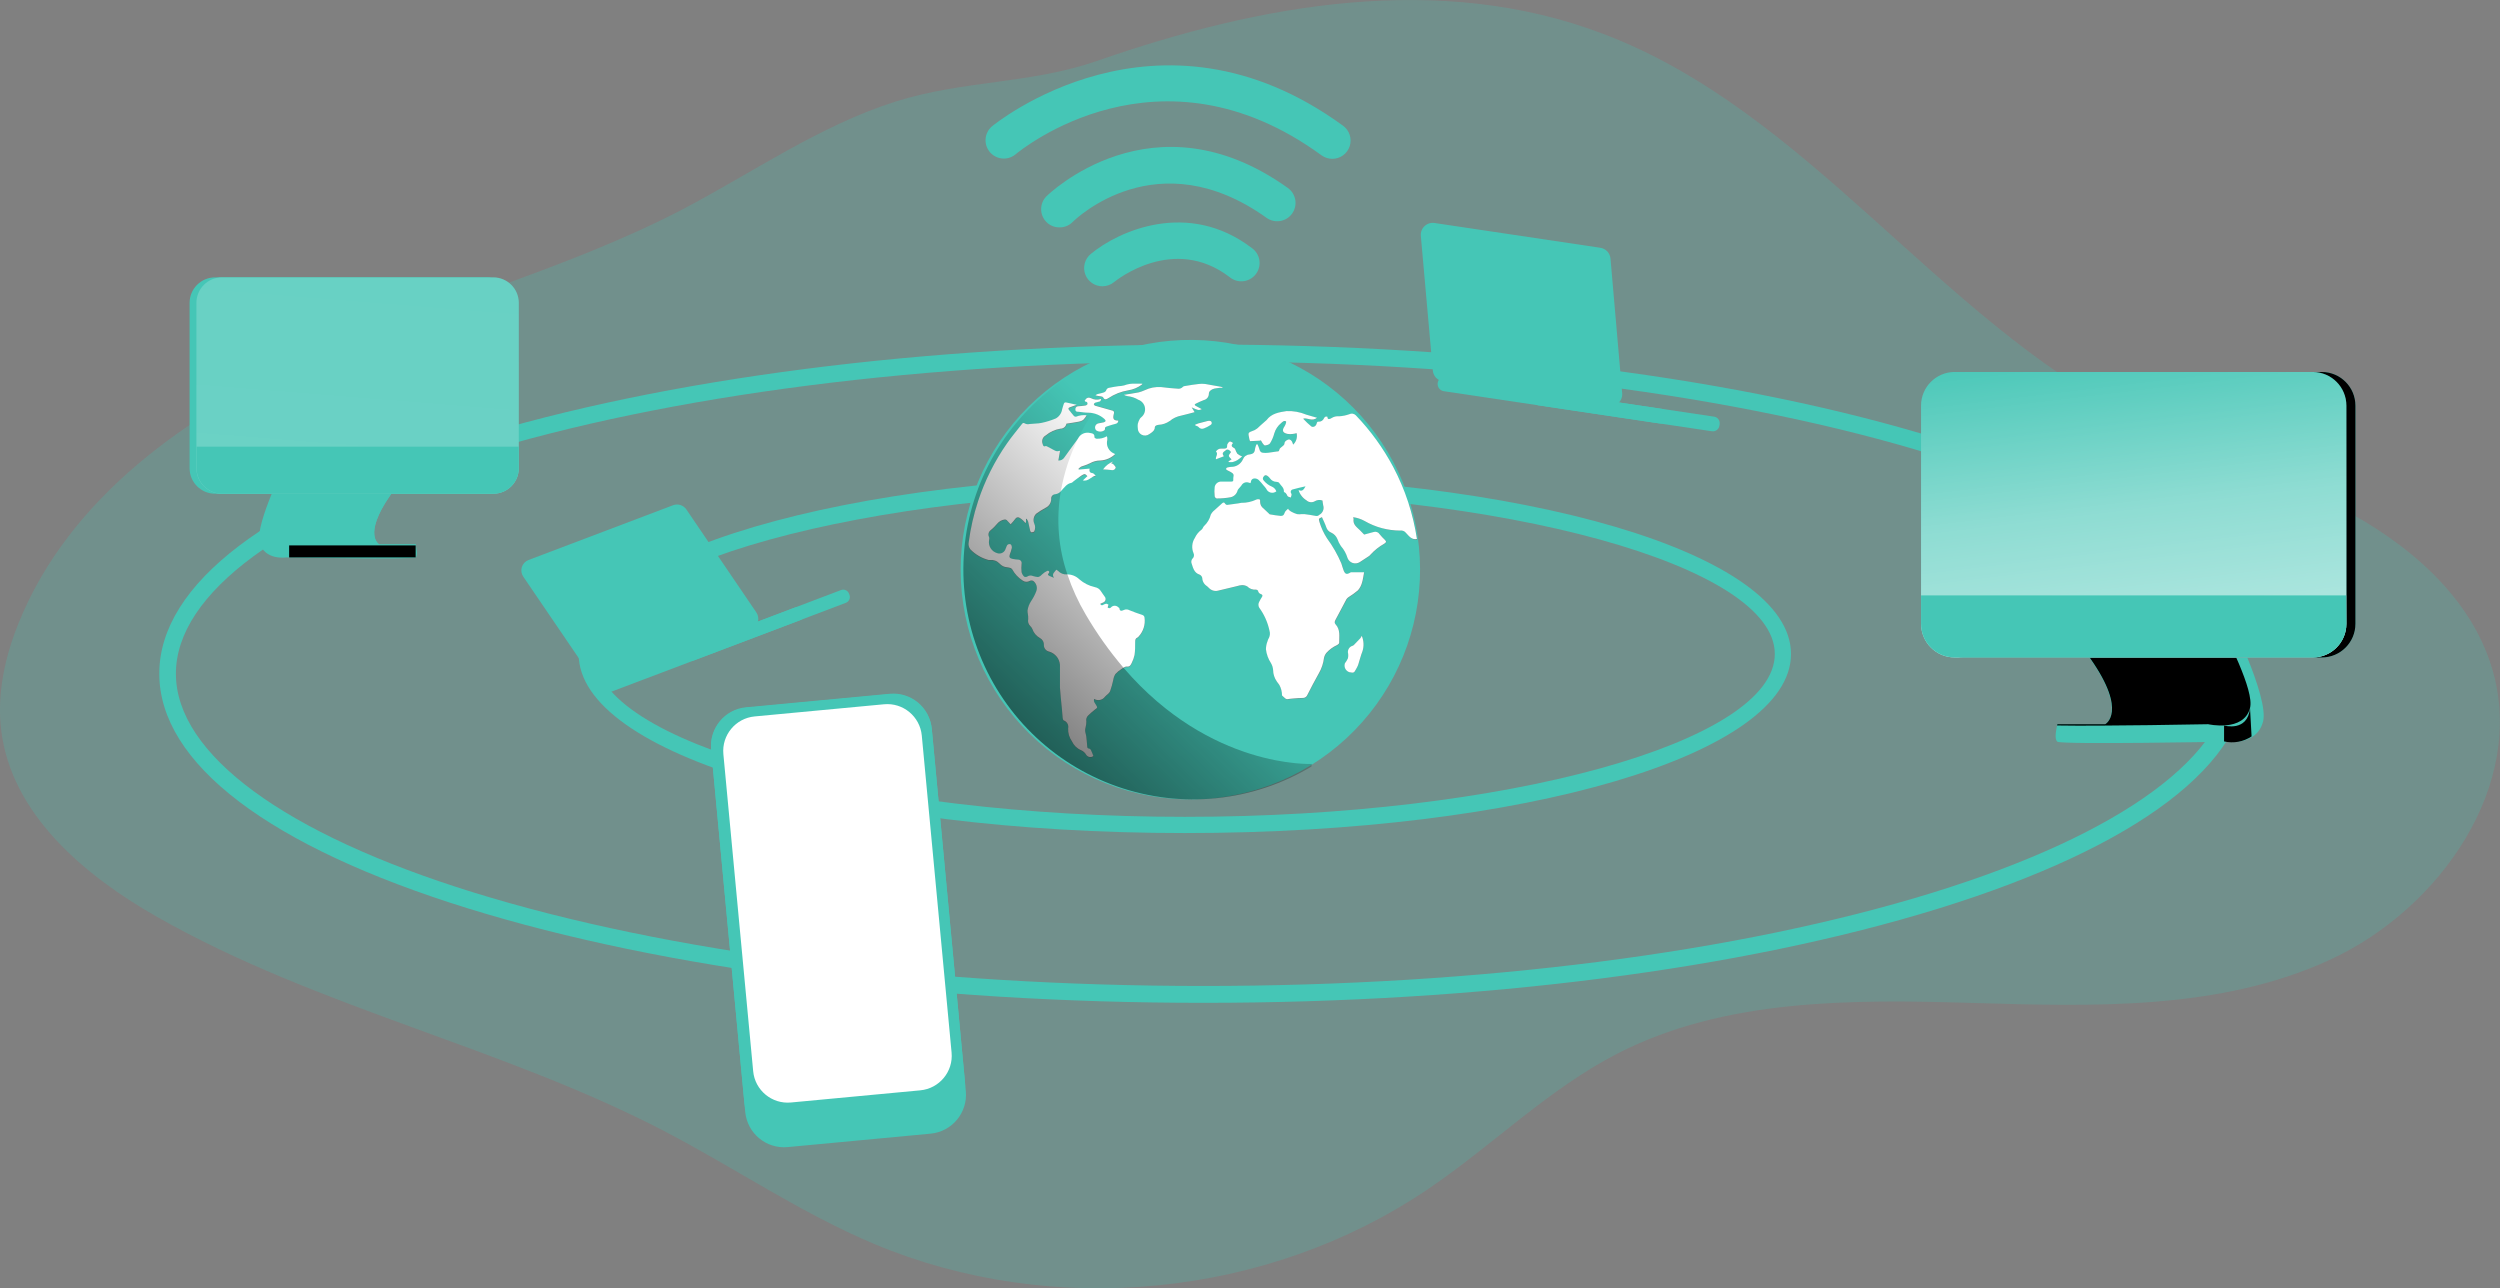 <svg width="392" height="202" viewBox="0 0 392 202" fill="none" xmlns="http://www.w3.org/2000/svg">
<rect x="0" y="0" width="392" height="202" fill="#808080" stroke="none"/>
<g clip-path="url(#clip0_506_3696)">
<path opacity="0.24" d="M107.007 32.838C88.379 42.506 67.754 47.71 48.591 56.281C29.428 64.851 10.913 78.026 2.981 97.54C0.788 102.894 -0.525 108.792 0.197 114.578C1.838 127.706 13.219 137.289 24.694 143.806C49.744 158.05 78.704 164.088 104.26 177.413C115.276 183.161 125.626 190.241 137.073 195.051C164.992 206.782 198.733 203.491 223.83 186.509C233.936 179.682 242.693 170.84 253.521 165.251C270.396 156.54 290.337 156.699 309.34 157.262C328.343 157.825 348.162 158.434 365.422 150.454C382.681 142.474 396.238 122.942 390.735 104.732C387.303 93.348 377.375 85.04 366.819 79.555C356.262 74.069 344.694 70.768 334.118 65.329C303.678 49.651 283.399 17.45 251.393 5.317C225.696 -4.492 197.477 0.694 172.258 9.471C161.589 13.221 151.061 12.546 140.383 15.941C128.495 19.71 118.004 27.071 107.007 32.838Z" fill="#45C6B6"/>
<path d="M185.786 130.622C132.479 130.622 90.732 118.291 90.732 102.547C90.732 86.803 132.479 74.482 185.786 74.482C239.092 74.482 280.83 86.813 280.83 102.547C280.83 118.282 239.083 130.622 185.786 130.622ZM185.786 77.023C135.639 77.023 93.273 88.716 93.273 102.547C93.273 116.379 135.639 128.081 185.786 128.081C235.933 128.081 278.29 116.388 278.29 102.547C278.29 88.707 235.914 77.023 185.786 77.023Z" fill="#45C6B6"/>
<path d="M188.692 157.243C145.182 157.243 104.251 151.992 73.444 142.456C42.169 132.769 24.975 119.698 24.975 105.632C24.975 91.567 42.197 78.495 73.472 68.809C104.279 59.282 145.211 54.021 188.72 54.021C232.23 54.021 273.171 59.282 303.968 68.809C335.253 78.495 352.475 91.576 352.475 105.632C352.475 119.688 335.253 132.769 303.968 142.456C273.143 151.992 232.211 157.243 188.692 157.243ZM188.692 56.665C145.436 56.665 104.785 61.879 74.232 71.34C44.588 80.511 27.581 93.011 27.581 105.632C27.581 118.254 44.588 130.753 74.232 139.933C104.785 149.395 145.482 154.599 188.692 154.599C231.902 154.599 272.608 149.395 303.162 139.933C332.806 130.753 349.803 118.254 349.803 105.632C349.803 93.011 332.806 80.511 303.162 71.34C272.608 61.907 231.958 56.665 188.692 56.665Z" fill="#45C6B6"/>
<path d="M187.089 53.299C182.312 53.241 177.57 54.133 173.141 55.925C168.712 57.718 164.684 60.373 161.29 63.737C157.897 67.102 155.207 71.108 153.377 75.522C151.547 79.936 150.613 84.671 150.63 89.45C150.646 94.228 151.614 98.956 153.475 103.357C155.336 107.759 158.054 111.746 161.471 115.086C164.887 118.426 168.934 121.054 173.376 122.814C177.818 124.575 182.565 125.435 187.342 125.343C196.795 125.161 205.797 121.268 212.406 114.506C219.015 107.743 222.7 98.653 222.667 89.196C222.634 79.74 218.885 70.675 212.229 63.96C205.572 57.244 196.543 53.415 187.089 53.299ZM192.433 69.887C192.422 69.787 192.441 69.685 192.489 69.596C192.592 69.446 192.705 69.249 192.855 69.212C193.005 69.174 193.164 69.334 193.37 69.437C192.986 69.821 193.155 70.037 193.483 70.206C193.562 70.244 193.63 70.302 193.68 70.375C193.766 70.639 193.886 70.891 194.036 71.125C194.259 71.306 194.509 71.451 194.777 71.556C194.56 71.755 194.328 71.937 194.083 72.1C193.846 72.244 193.59 72.354 193.323 72.428C193.105 72.452 192.885 72.452 192.667 72.428C192.671 72.388 192.671 72.347 192.667 72.306L193.117 72.025C192.958 71.828 192.723 71.659 192.705 71.472C192.686 71.284 192.902 71.097 193.033 70.881C192.827 70.543 192.527 70.393 192.311 70.534C191.673 70.965 191.627 71.078 191.917 71.537C191.505 71.697 191.102 71.856 190.68 72.006C190.586 71.566 191.092 71.181 190.68 70.787C190.765 70.643 190.887 70.524 191.034 70.444C191.181 70.363 191.347 70.323 191.514 70.328H192.002C192.264 70.347 192.47 70.225 192.433 69.887ZM182.12 60.707C182.964 60.829 183.808 60.885 184.651 60.951C184.805 60.98 184.964 60.971 185.113 60.923C185.262 60.876 185.396 60.792 185.505 60.679C185.598 60.557 185.823 60.538 185.992 60.51C186.648 60.407 187.314 60.285 187.97 60.219C188.319 60.173 188.672 60.173 189.02 60.219C189.827 60.341 190.633 60.501 191.43 60.651C191.561 60.668 191.685 60.724 191.786 60.81C191.458 60.81 191.111 60.81 190.783 60.885C190.57 60.901 190.361 60.951 190.164 61.035C189.864 61.185 189.583 61.345 189.564 61.795C189.568 62.014 189.496 62.228 189.359 62.399C189.222 62.571 189.029 62.688 188.814 62.732C188.373 62.892 187.943 63.083 187.53 63.304C187.314 63.407 187.314 63.529 187.53 63.651C187.745 63.773 188.139 63.98 188.467 64.176C187.952 64.373 187.952 64.373 186.883 63.876C187.033 64.139 187.183 64.383 187.342 64.636C186.658 64.814 185.945 65.02 185.233 65.18C184.57 65.293 183.951 65.585 183.442 66.024C182.924 66.388 182.312 66.596 181.68 66.624C181.351 66.689 181.08 66.746 181.08 67.186C181.08 67.346 180.93 67.533 180.798 67.665C180.622 67.828 180.427 67.97 180.217 68.087C180.047 68.209 179.847 68.281 179.638 68.295C179.43 68.31 179.222 68.266 179.037 68.169C178.852 68.071 178.697 67.924 178.591 67.744C178.485 67.564 178.431 67.358 178.436 67.149C178.408 66.922 178.408 66.692 178.436 66.464C178.509 66.193 178.617 65.931 178.755 65.686C178.829 65.587 178.914 65.495 179.008 65.414C179.225 65.236 179.391 65.003 179.488 64.74C179.586 64.476 179.612 64.192 179.563 63.915C179.514 63.638 179.393 63.379 179.211 63.165C179.03 62.951 178.794 62.788 178.53 62.695C178.02 62.39 177.451 62.198 176.861 62.132C176.66 62.072 176.47 61.981 176.298 61.86C177.095 61.729 177.864 61.626 178.614 61.485C178.934 61.391 179.247 61.275 179.551 61.138C180.352 60.774 181.235 60.625 182.111 60.707H182.12ZM190.005 66.164C190.004 66.257 189.983 66.348 189.942 66.43C189.902 66.513 189.843 66.586 189.77 66.643C189.472 66.825 189.158 66.982 188.833 67.112C188.686 67.187 188.517 67.209 188.356 67.173C188.195 67.137 188.052 67.046 187.952 66.915C187.848 66.793 187.633 66.755 187.473 66.68C187.47 66.636 187.47 66.593 187.473 66.549C187.626 66.475 187.783 66.409 187.942 66.352C188.458 66.211 188.955 66.08 189.461 65.958C189.62 65.902 189.911 65.902 189.977 66.164H190.005ZM172.07 61.832C172.305 61.757 172.548 61.71 172.801 61.645C173.055 61.579 173.373 61.523 173.486 61.157C173.521 61.082 173.572 61.016 173.635 60.963C173.698 60.91 173.772 60.87 173.851 60.848L174.208 60.782C174.583 60.707 174.967 60.641 175.351 60.585C175.667 60.572 175.981 60.528 176.289 60.454C176.844 60.241 177.439 60.151 178.033 60.191C178.217 60.2 178.402 60.2 178.586 60.191H179.12C179.115 60.235 179.115 60.279 179.12 60.322C178.482 60.819 177.726 61.142 176.926 61.26C175.821 61.443 174.766 61.859 173.833 62.479C173.533 62.667 173.233 62.817 173.008 62.367C173.008 62.282 172.801 62.235 172.67 62.217C172.379 62.189 172.091 62.139 171.808 62.067C171.881 61.977 171.966 61.898 172.061 61.832H172.07ZM170.195 62.864C170.195 62.864 170.139 62.864 170.092 62.807C170.373 62.339 170.673 62.198 171.151 62.423C171.379 62.538 171.627 62.607 171.881 62.627C172.135 62.646 172.39 62.615 172.633 62.535C172.66 62.558 172.685 62.583 172.708 62.611C172.633 62.714 172.586 62.864 172.492 62.901C172.398 62.939 172.014 63.014 171.77 63.098C171.716 63.12 171.667 63.155 171.628 63.199C171.589 63.242 171.561 63.295 171.545 63.351C171.545 63.407 171.658 63.548 171.742 63.576L172.061 63.661L174.573 64.373C174.613 64.398 174.648 64.431 174.676 64.47C174.703 64.508 174.722 64.552 174.733 64.598C174.727 64.725 174.708 64.851 174.676 64.974C174.526 65.639 174.676 65.911 175.398 65.911C175.405 66.028 175.368 66.143 175.296 66.234C175.223 66.326 175.12 66.388 175.005 66.408C174.555 66.521 174.067 66.671 173.673 66.811C173.458 66.877 173.242 66.943 173.308 67.243C173.302 67.315 173.268 67.382 173.214 67.43C173.026 67.567 172.8 67.641 172.567 67.641C172.334 67.641 172.108 67.567 171.92 67.43C171.841 67.343 171.787 67.236 171.763 67.121C171.74 67.006 171.748 66.887 171.786 66.775C171.824 66.664 171.892 66.566 171.981 66.489C172.071 66.413 172.179 66.362 172.295 66.343C172.558 66.277 172.839 66.258 173.111 66.183C173.234 66.157 173.342 66.082 173.411 65.977C173.411 65.911 173.326 65.752 173.242 65.667C172.722 65.178 172.07 64.852 171.367 64.73C171.161 64.73 170.936 64.673 170.72 64.655C170.214 64.655 169.698 64.57 169.183 64.514C168.967 64.514 168.695 64.514 168.676 64.186C168.663 64.117 168.666 64.047 168.685 63.979C168.703 63.912 168.737 63.85 168.783 63.797C168.829 63.745 168.886 63.704 168.951 63.677C169.015 63.65 169.085 63.638 169.154 63.642C169.497 63.631 169.839 63.597 170.176 63.539C170.326 63.539 170.542 63.407 170.561 63.304C170.57 63.023 170.42 62.845 170.158 62.845L170.195 62.864ZM174.648 72.822C174.78 72.972 175.014 73.207 174.976 73.328C174.945 73.457 174.865 73.569 174.753 73.641C174.642 73.713 174.507 73.738 174.376 73.713C173.919 73.653 173.459 73.619 172.998 73.61C173.393 73.034 173.956 72.595 174.611 72.353L174.283 72.644C174.401 72.684 174.512 72.745 174.611 72.822H174.648ZM175.914 104.92C175.544 105.16 175.204 105.443 174.901 105.764C174.727 106.05 174.612 106.369 174.564 106.701C174.431 107.301 174.265 107.892 174.067 108.474C173.926 108.802 173.523 109.017 173.27 109.317C173.079 109.573 172.8 109.749 172.486 109.812C172.173 109.874 171.848 109.818 171.573 109.655C171.433 110.058 171.705 110.321 171.873 110.593C172.117 111.033 172.117 111.033 171.695 111.324C171.323 111.618 170.966 111.931 170.626 112.262C170.499 112.378 170.407 112.527 170.359 112.693C170.311 112.858 170.309 113.033 170.354 113.2C170.354 113.516 170.313 113.831 170.233 114.137C170.188 114.293 170.166 114.454 170.167 114.616C170.167 114.925 170.298 115.225 170.336 115.553C170.401 116.069 170.439 116.603 170.486 117.129C170.486 117.325 170.561 117.447 170.795 117.466C170.853 117.48 170.908 117.507 170.955 117.544C171.002 117.581 171.04 117.628 171.067 117.682C171.208 117.982 171.33 118.282 171.451 118.619C171.371 118.683 171.279 118.73 171.18 118.757C171.081 118.784 170.977 118.791 170.876 118.777C170.774 118.763 170.676 118.728 170.588 118.676C170.5 118.623 170.424 118.553 170.364 118.469C170.173 118.111 169.86 117.832 169.483 117.682C168.866 117.415 168.369 116.931 168.086 116.322C167.671 115.723 167.461 115.006 167.486 114.278C167.545 114.028 167.511 113.766 167.39 113.539C167.27 113.313 167.07 113.139 166.829 113.05C166.726 113.05 166.661 112.824 166.642 112.693C166.586 112.187 166.558 111.662 166.511 111.155C166.408 110.058 166.276 108.971 166.211 107.883C166.211 107.067 166.211 106.242 166.211 105.426C166.211 105.051 166.211 104.685 166.211 104.329C166.173 103.853 165.992 103.4 165.693 103.029C165.393 102.658 164.989 102.385 164.533 102.247C164.286 102.202 164.065 102.069 163.909 101.872C163.754 101.675 163.676 101.429 163.689 101.178C163.697 100.955 163.64 100.734 163.525 100.543C163.41 100.352 163.243 100.198 163.042 100.1C162.497 99.799 162.085 99.303 161.889 98.712C161.815 98.534 161.703 98.374 161.561 98.243C161.415 98.105 161.308 97.931 161.251 97.738C161.193 97.546 161.187 97.342 161.233 97.146C161.246 96.876 161.227 96.605 161.176 96.34C161.138 96.161 161.122 95.978 161.129 95.796C161.204 95.269 161.396 94.766 161.692 94.324C162.014 93.849 162.282 93.34 162.489 92.805C162.606 92.516 162.623 92.196 162.536 91.896C162.449 91.597 162.264 91.336 162.011 91.154C161.925 91.118 161.832 91.099 161.739 91.099C161.645 91.099 161.553 91.118 161.467 91.154C161.298 91.267 161.096 91.321 160.893 91.309C160.691 91.297 160.497 91.22 160.342 91.088C159.669 90.664 159.117 90.073 158.739 89.373C158.673 89.274 158.578 89.198 158.467 89.157C158.302 89.092 158.128 89.054 157.951 89.044C157.478 89.01 157.037 88.791 156.723 88.435C156.536 88.237 156.306 88.085 156.051 87.991C155.795 87.897 155.522 87.862 155.251 87.891C155.177 87.91 155.1 87.91 155.026 87.891C153.932 87.608 152.937 87.031 152.148 86.222C152.031 86.065 151.949 85.886 151.907 85.695C151.865 85.504 151.864 85.306 151.904 85.115C152.186 82.922 152.682 80.761 153.386 78.664C154.446 75.436 155.975 72.38 157.923 69.596C158.645 68.555 159.479 67.571 160.267 66.568C160.379 66.418 160.501 66.343 160.67 66.464C160.787 66.535 160.917 66.582 161.052 66.601C161.188 66.621 161.325 66.612 161.458 66.577C162.104 66.502 162.761 66.53 163.389 66.399C164.146 66.237 164.887 66.005 165.601 65.705C165.866 65.555 166.093 65.345 166.264 65.093C166.434 64.841 166.545 64.553 166.586 64.251C166.629 64.083 166.686 63.914 166.754 63.745C166.942 63.126 166.942 63.126 167.57 63.267C168.02 63.379 168.508 63.483 168.883 63.567C168.517 63.698 168.133 63.82 167.767 63.97C167.401 64.12 167.514 64.205 167.673 64.383C167.833 64.561 168.17 65.011 168.433 65.32C168.517 65.395 168.704 65.461 168.77 65.424C169.3 65.213 169.873 65.136 170.439 65.198C170.293 65.448 170.12 65.681 169.923 65.892C169.721 66.049 169.482 66.152 169.229 66.192C168.583 66.324 167.917 66.408 167.261 66.511C167.223 66.731 167.107 66.931 166.936 67.074C166.764 67.216 166.547 67.293 166.323 67.29C165.474 67.431 164.677 67.797 164.017 68.349C163.781 68.477 163.602 68.688 163.513 68.941C163.425 69.195 163.434 69.472 163.539 69.718C163.604 69.925 163.67 70.197 164.008 70.018C164.054 70.018 164.167 70.018 164.242 70.084C164.561 70.253 164.861 70.431 165.179 70.59C165.498 70.75 165.704 70.918 166.051 70.797C166.126 70.797 166.229 70.797 166.229 70.797C166.145 71.322 166.061 71.791 165.967 72.316C166.15 72.326 166.333 72.288 166.498 72.205C166.662 72.123 166.802 72 166.904 71.847C167.514 70.909 168.161 70.103 168.779 69.24C168.879 69.119 168.97 68.99 169.051 68.856C169.223 68.524 169.502 68.26 169.842 68.105C170.181 67.95 170.563 67.914 170.926 68.002C171.358 68.068 171.648 68.162 171.611 68.677C171.611 68.752 171.817 68.884 171.93 68.903C172.503 68.945 173.075 68.811 173.57 68.518C173.601 68.597 173.623 68.678 173.636 68.762C173.65 68.874 173.65 68.987 173.636 69.099C173.523 69.524 173.568 69.974 173.763 70.368C173.958 70.761 174.289 71.07 174.695 71.237L174.864 71.322C174.241 71.916 173.426 72.268 172.567 72.316C171.971 72.312 171.386 72.468 170.87 72.766C170.439 72.967 169.994 73.136 169.539 73.272C169.378 73.369 169.233 73.489 169.108 73.629L169.164 73.741L170.861 73.591C170.795 74.004 170.861 74.247 171.301 74.285C171.461 74.285 171.601 74.529 171.808 74.698C171.086 74.838 170.711 75.635 169.783 75.448L170.514 74.772C170.176 74.388 170.083 74.35 169.633 74.641C169.183 74.932 168.779 75.269 168.348 75.579C168.236 75.663 168.133 75.795 168.011 75.813C167.261 75.954 166.895 76.573 166.408 77.061L166.304 77.164C166.209 77.291 166.088 77.396 165.949 77.472C165.81 77.548 165.656 77.593 165.498 77.604C165.35 77.604 165.207 77.657 165.095 77.754C164.963 77.871 164.877 78.03 164.851 78.204C164.88 78.52 164.81 78.837 164.653 79.112C164.495 79.387 164.257 79.607 163.97 79.742C163.45 80.011 162.954 80.325 162.489 80.68C162.291 80.883 162.158 81.14 162.106 81.419C162.055 81.698 162.087 81.985 162.198 82.246C162.286 82.427 162.332 82.626 162.332 82.827C162.332 83.029 162.286 83.228 162.198 83.409C162.198 83.502 161.945 83.578 161.804 83.578C161.664 83.578 161.57 83.446 161.542 83.343C161.429 82.874 161.345 82.405 161.233 81.918C161.168 81.759 161.086 81.608 160.989 81.468H160.895C160.895 81.646 160.895 81.824 160.895 82.002C160.871 82.035 160.839 82.061 160.801 82.077C160.67 81.936 160.558 81.796 160.426 81.674C160.248 81.507 160.049 81.362 159.836 81.243C159.726 81.19 159.6 81.182 159.485 81.221C159.369 81.259 159.273 81.341 159.217 81.449C158.983 81.749 158.72 82.03 158.486 82.302C158.293 82.065 158.086 81.84 157.867 81.627C157.821 81.588 157.766 81.56 157.708 81.546C157.649 81.531 157.588 81.53 157.529 81.543C157.073 81.614 156.659 81.851 156.367 82.209C156.063 82.578 155.724 82.917 155.354 83.221C155.19 83.339 155.074 83.512 155.029 83.709C154.984 83.906 155.013 84.113 155.111 84.29C155.154 84.45 155.154 84.618 155.111 84.778C155.026 85.216 155.111 85.671 155.347 86.05C155.584 86.429 155.955 86.705 156.386 86.822C156.614 86.9 156.862 86.895 157.087 86.807C157.312 86.72 157.498 86.556 157.614 86.344C157.708 86.137 157.773 85.922 157.867 85.716C157.885 85.654 157.917 85.597 157.959 85.548C158.001 85.499 158.053 85.46 158.112 85.434C158.171 85.407 158.234 85.393 158.299 85.393C158.363 85.393 158.427 85.407 158.486 85.434C158.559 85.508 158.614 85.599 158.647 85.698C158.679 85.797 158.688 85.903 158.673 86.006C158.592 86.36 158.486 86.708 158.354 87.047C158.233 87.441 158.354 87.61 158.72 87.703C159.086 87.797 159.32 87.797 159.658 87.835C159.74 87.829 159.822 87.844 159.897 87.876C159.973 87.908 160.04 87.958 160.093 88.021C160.146 88.084 160.183 88.158 160.202 88.238C160.221 88.318 160.221 88.402 160.201 88.482C160.159 88.924 160.159 89.37 160.201 89.813C160.272 90.07 160.412 90.304 160.604 90.488C160.675 90.532 160.756 90.556 160.839 90.556C160.922 90.556 161.003 90.532 161.073 90.488C161.21 90.398 161.368 90.343 161.531 90.328C161.695 90.313 161.86 90.34 162.011 90.404C162.123 90.451 162.254 90.479 162.367 90.516C162.911 90.648 163.051 90.516 163.426 90.151C163.665 89.919 163.941 89.729 164.242 89.588C164.288 89.574 164.338 89.574 164.384 89.587C164.431 89.601 164.472 89.627 164.504 89.663C164.528 89.701 164.54 89.745 164.54 89.79C164.54 89.834 164.528 89.878 164.504 89.916C164.204 90.179 164.364 90.31 164.626 90.423L165.264 90.695C164.851 90.029 165.395 89.804 165.639 89.401C165.733 89.476 165.836 89.523 165.92 89.598C166.093 89.791 166.308 89.941 166.549 90.037C166.79 90.133 167.049 90.172 167.308 90.151H167.383C168.083 90.159 168.753 90.434 169.258 90.92C169.964 91.531 170.811 91.956 171.723 92.157C171.919 92.191 172.105 92.269 172.268 92.384C172.43 92.499 172.564 92.649 172.661 92.823C172.83 93.105 173.045 93.358 173.214 93.63C173.486 94.061 173.401 94.361 172.951 94.567L172.52 94.783C172.633 94.999 172.773 95.064 172.98 94.942C173.132 94.855 173.296 94.789 173.467 94.746C173.589 94.746 173.72 94.849 173.823 94.933C173.926 95.017 173.767 95.083 173.739 95.168C173.711 95.252 173.683 95.374 173.739 95.383C173.817 95.433 173.909 95.456 174.001 95.449C174.078 95.44 174.148 95.403 174.198 95.346C174.273 95.262 174.365 95.194 174.467 95.148C174.57 95.102 174.681 95.079 174.794 95.079C174.906 95.079 175.017 95.102 175.12 95.148C175.222 95.194 175.314 95.262 175.389 95.346C175.436 95.393 175.53 95.421 175.53 95.458C175.586 96.087 176.008 95.833 176.28 95.73C176.411 95.68 176.552 95.658 176.692 95.666C176.833 95.674 176.97 95.712 177.095 95.777C177.742 96.058 178.426 96.283 179.111 96.527C179.211 96.553 179.3 96.612 179.364 96.693C179.428 96.774 179.464 96.874 179.467 96.977C179.539 97.507 179.492 98.046 179.33 98.555C179.168 99.064 178.895 99.531 178.53 99.922C178.477 99.993 178.405 100.048 178.323 100.081C178.023 100.212 178.005 100.456 177.995 100.728C177.998 101.426 177.964 102.125 177.892 102.819C177.803 103.247 177.655 103.661 177.451 104.048C177.301 104.366 177.151 104.695 176.645 104.61C176.486 104.609 176.33 104.662 176.205 104.76C176.083 104.788 175.989 104.863 175.914 104.92ZM213.658 102.107C213.377 102.8 213.208 103.551 212.974 104.263C212.897 104.476 212.793 104.678 212.664 104.863C212.317 105.529 212.317 105.529 211.595 105.398C211.319 105.304 211.091 105.104 210.961 104.842C210.831 104.581 210.809 104.278 210.902 104.001C211.092 103.767 211.25 103.508 211.37 103.232C211.44 102.923 211.44 102.603 211.37 102.294C211.358 102.08 211.413 101.867 211.527 101.686C211.642 101.504 211.81 101.363 212.008 101.281C212.113 101.269 212.212 101.223 212.289 101.15C212.645 100.794 213.011 100.419 213.349 100.044C213.427 99.926 213.493 99.8 213.545 99.668C213.868 100.444 213.902 101.309 213.639 102.107H213.658ZM220.492 83.559C220.389 83.427 220.254 83.324 220.1 83.258C219.946 83.192 219.778 83.167 219.611 83.184C218.452 83.252 217.291 83.07 216.208 82.649C215.43 82.451 214.687 82.135 214.005 81.712C213.447 81.417 212.846 81.214 212.224 81.111C212.259 81.208 212.281 81.309 212.289 81.411C212.149 82.274 212.795 82.677 213.292 83.174C213.508 83.381 213.714 83.596 213.949 83.849L215.439 83.446C215.614 83.39 215.802 83.396 215.973 83.462C216.144 83.529 216.286 83.652 216.377 83.812C216.635 84.121 216.914 84.412 217.211 84.684C217.474 84.975 217.408 85.05 217.108 85.275C216.291 85.732 215.554 86.317 214.924 87.01C214.852 87.112 214.759 87.199 214.652 87.263C214.174 87.572 213.714 87.863 213.217 88.2C213.053 88.294 212.87 88.351 212.681 88.367C212.493 88.383 212.303 88.358 212.125 88.294C211.947 88.23 211.784 88.128 211.649 87.995C211.514 87.863 211.41 87.702 211.342 87.525C211.132 86.834 210.777 86.194 210.302 85.65C210.067 85.305 209.881 84.929 209.749 84.534C209.553 84.123 209.222 83.792 208.811 83.596C208.622 83.527 208.452 83.414 208.313 83.268C208.175 83.121 208.073 82.945 208.014 82.752C207.827 82.218 207.555 81.693 207.33 81.158C206.795 81.383 206.795 81.383 206.945 81.908C207.208 82.815 207.603 83.677 208.117 84.468C209.016 85.69 209.771 87.012 210.367 88.407C210.499 88.782 210.592 89.185 210.742 89.551C210.967 90.104 211.22 90.17 211.736 89.87C211.789 89.831 211.85 89.806 211.914 89.794H213.939C213.862 90.338 213.752 90.877 213.611 91.407C213.492 91.856 213.275 92.273 212.974 92.626C212.506 93.025 212.008 93.385 211.483 93.705C211.35 93.789 211.24 93.905 211.164 94.042C210.583 95.111 210.03 96.18 209.458 97.24C209.308 97.512 209.261 97.728 209.458 97.953C210.255 98.806 210.02 99.828 210.03 100.869C210.03 100.981 209.852 101.122 209.72 101.197C209.073 101.484 208.494 101.906 208.024 102.435C207.838 102.664 207.71 102.934 207.649 103.222C207.538 104.083 207.261 104.915 206.833 105.67C206.186 106.767 205.614 107.92 205.024 109.046C204.976 109.17 204.895 109.278 204.789 109.357C204.682 109.437 204.556 109.485 204.424 109.496L202.689 109.599C202.436 109.599 202.192 109.674 201.939 109.693C201.823 109.701 201.708 109.672 201.611 109.608C201.405 109.449 201.227 109.252 201.067 109.111C201.077 108.532 200.928 107.961 200.636 107.461C200.525 107.279 200.399 107.107 200.261 106.945C199.878 106.395 199.672 105.74 199.67 105.07C199.639 104.7 199.527 104.341 199.342 104.019C198.911 103.364 198.641 102.615 198.555 101.835C198.557 101.396 198.636 100.961 198.789 100.55C198.845 100.373 198.92 100.203 199.014 100.044C199.19 99.692 199.224 99.285 199.108 98.909C198.83 97.611 198.281 96.387 197.495 95.318C197.413 95.175 197.37 95.013 197.37 94.849C197.37 94.684 197.413 94.522 197.495 94.38C197.617 94.132 197.751 93.891 197.898 93.658C198.039 93.451 198.03 93.283 197.777 93.189C197.654 93.153 197.544 93.085 197.458 92.99C197.372 92.896 197.313 92.78 197.289 92.654C197.289 92.579 197.073 92.467 196.97 92.476C196.719 92.504 196.465 92.473 196.228 92.387C195.991 92.301 195.777 92.161 195.602 91.979C195.423 91.801 195.03 91.801 194.72 91.782C194.496 91.794 194.275 91.839 194.064 91.914L190.98 92.654C190.732 92.711 190.473 92.7 190.231 92.622C189.988 92.545 189.771 92.404 189.602 92.214C189.511 92.113 189.41 92.022 189.302 91.942C189.079 91.809 188.894 91.623 188.763 91.4C188.632 91.177 188.559 90.925 188.552 90.666C188.533 90.554 188.487 90.447 188.419 90.356C188.35 90.265 188.261 90.191 188.158 90.141C187.22 89.841 187.089 88.997 186.836 88.266C186.82 88.152 186.827 88.035 186.858 87.924C186.889 87.813 186.942 87.709 187.014 87.619C187.132 87.513 187.213 87.372 187.245 87.217C187.277 87.062 187.259 86.9 187.192 86.756C187.021 86.373 186.95 85.954 186.984 85.535C187.019 85.118 187.158 84.715 187.389 84.365C187.625 83.847 187.989 83.398 188.448 83.062C188.627 82.94 188.673 82.63 188.842 82.49C189.358 82.011 189.723 81.392 189.892 80.708C190.037 80.429 190.242 80.186 190.492 79.996C190.867 79.639 191.27 79.311 191.645 78.955C191.852 78.767 191.992 78.748 192.142 79.011C192.177 79.062 192.223 79.104 192.277 79.135C192.33 79.166 192.39 79.184 192.452 79.189L194.158 78.964C194.324 78.916 194.493 78.882 194.664 78.861C195.487 78.879 196.303 78.702 197.045 78.345C197.218 78.28 197.407 78.28 197.58 78.345C197.636 78.345 197.636 78.598 197.627 78.739C197.631 78.933 197.679 79.124 197.769 79.296C197.858 79.468 197.986 79.618 198.142 79.733L198.977 80.539C199.033 80.586 199.098 80.661 199.164 80.671C199.727 80.764 200.298 80.868 200.88 80.914C201.161 80.914 201.348 80.811 201.442 80.464C201.536 80.117 201.827 80.005 202.024 79.78C202.02 79.82 202.02 79.861 202.024 79.902C202.141 80.026 202.273 80.137 202.417 80.23C202.714 80.398 203.028 80.534 203.355 80.633C203.6 80.67 203.85 80.67 204.095 80.633C204.236 80.619 204.377 80.619 204.517 80.633C205.117 80.718 205.708 80.793 206.308 80.914C206.404 80.936 206.504 80.932 206.598 80.903C206.692 80.873 206.776 80.819 206.842 80.746C207.103 80.611 207.309 80.389 207.422 80.118C207.535 79.847 207.549 79.544 207.461 79.264C207.403 79.011 207.362 78.754 207.339 78.495C207.152 78.424 206.951 78.396 206.752 78.412C206.553 78.428 206.359 78.489 206.186 78.589C205.979 78.725 205.732 78.787 205.485 78.765C205.238 78.743 205.006 78.638 204.827 78.467C204.231 78.101 203.793 77.526 203.599 76.854C204.18 77.145 204.414 76.789 204.686 76.273C203.964 76.442 203.317 76.573 202.68 76.751C202.616 76.766 202.557 76.796 202.507 76.838C202.457 76.881 202.419 76.935 202.395 76.996C202.371 77.057 202.362 77.123 202.369 77.188C202.376 77.253 202.399 77.316 202.436 77.37C202.483 77.442 202.506 77.528 202.502 77.614C202.476 77.76 202.432 77.901 202.37 78.036C202.192 77.961 201.93 77.933 201.855 77.782C201.78 77.632 201.677 77.304 201.377 77.21C201.354 77.2 201.335 77.184 201.32 77.165C201.306 77.145 201.296 77.122 201.292 77.098C201.348 76.489 200.814 76.16 200.561 75.748C200.506 75.691 200.44 75.647 200.368 75.616C200.296 75.585 200.218 75.57 200.139 75.57C199.943 75.572 199.749 75.526 199.574 75.436C199.399 75.346 199.249 75.215 199.136 75.054C199.046 74.915 198.932 74.795 198.798 74.698C198.602 74.547 198.358 74.444 198.17 74.698C198.119 74.742 198.078 74.796 198.049 74.858C198.021 74.919 198.006 74.986 198.006 75.054C198.006 75.121 198.021 75.188 198.049 75.25C198.078 75.311 198.119 75.366 198.17 75.41C198.517 75.821 198.958 76.143 199.455 76.348C199.609 76.416 199.748 76.516 199.862 76.64C199.977 76.764 200.065 76.91 200.12 77.07C199.997 77.169 199.852 77.239 199.697 77.272C199.542 77.306 199.381 77.303 199.227 77.264C199.074 77.225 198.931 77.151 198.811 77.047C198.691 76.943 198.597 76.813 198.536 76.667C198.414 76.488 198.276 76.322 198.123 76.17C197.887 75.857 197.627 75.562 197.345 75.288C196.961 74.941 196.211 74.913 196.127 75.579C196.114 75.649 196.095 75.718 196.07 75.785L195.817 75.71C195.601 75.627 195.361 75.627 195.145 75.71C194.928 75.793 194.75 75.954 194.645 76.16C194.552 76.301 194.411 76.423 194.308 76.554C194.201 76.655 194.115 76.776 194.055 76.91C193.991 77.181 193.851 77.429 193.652 77.623C193.453 77.817 193.202 77.951 192.93 78.008C192.217 78.129 191.496 78.188 190.773 78.186C190.698 78.165 190.63 78.126 190.574 78.072C190.518 78.018 190.477 77.951 190.455 77.876C190.394 77.378 190.394 76.874 190.455 76.376C190.508 76.126 190.651 75.903 190.856 75.749C191.061 75.596 191.315 75.522 191.57 75.541H193.089C193.277 75.541 193.398 75.485 193.38 75.251C193.37 75.163 193.37 75.075 193.38 74.988C193.483 74.388 193.455 74.322 192.911 74.004C192.752 73.91 192.573 73.844 192.414 73.75C192.255 73.657 192.236 73.61 192.245 73.544C192.255 73.497 192.277 73.454 192.308 73.418C192.339 73.382 192.379 73.354 192.423 73.338C192.612 73.28 192.807 73.245 193.005 73.235C193.399 73.244 193.787 73.136 194.12 72.926C194.454 72.716 194.718 72.412 194.88 72.053C194.957 71.846 195.091 71.664 195.267 71.53C195.443 71.395 195.653 71.313 195.873 71.294C196.595 71.181 196.727 70.993 196.811 70.253C196.857 70.062 196.923 69.876 197.008 69.7H197.158C197.283 69.95 197.386 70.21 197.467 70.478C197.487 70.616 197.551 70.744 197.649 70.843C197.746 70.943 197.873 71.009 198.011 71.031C198.285 71.055 198.561 71.055 198.836 71.031C199.314 70.965 199.773 70.872 200.252 70.806C200.42 70.806 200.523 70.806 200.58 70.553C200.636 70.3 200.861 70.215 201.02 70.056C201.18 69.896 201.395 69.821 201.405 69.521C201.454 69.357 201.554 69.212 201.69 69.108C201.827 69.003 201.992 68.945 202.164 68.94C202.317 68.974 202.451 69.064 202.539 69.193C202.631 69.369 202.703 69.555 202.755 69.746C203.001 69.524 203.181 69.239 203.277 68.922C203.373 68.605 203.38 68.267 203.299 67.946C203.108 68.003 202.914 68.043 202.717 68.068C202.444 68.106 202.166 68.106 201.892 68.068C201.105 67.899 200.955 67.533 201.405 66.877C201.555 66.643 201.723 66.174 201.648 66.127C201.348 65.902 201.077 66.183 200.87 66.371C200.359 66.784 199.986 67.343 199.802 67.974C199.657 68.53 199.43 69.061 199.127 69.549C199.005 69.756 198.611 69.84 198.33 69.878C198.227 69.878 198.058 69.653 197.945 69.503C197.837 69.34 197.74 69.171 197.655 68.996C197.651 69.037 197.651 69.078 197.655 69.118L195.986 69.203C195.958 69.126 195.936 69.048 195.92 68.968C195.677 67.768 195.564 67.927 196.727 67.468C197.081 67.272 197.399 67.015 197.664 66.708L198.452 66.033C198.505 65.993 198.553 65.946 198.592 65.892C199.38 64.842 200.552 64.673 201.733 64.486C202.792 64.447 203.847 64.635 204.827 65.039L206.514 65.536C205.745 66.155 205.052 65.536 204.395 65.649C204.395 65.649 204.349 65.724 204.395 65.733C204.77 66.143 205.171 66.529 205.595 66.886C205.674 66.925 205.761 66.946 205.849 66.947C205.937 66.947 206.024 66.928 206.104 66.89C206.183 66.852 206.253 66.797 206.308 66.728C206.363 66.659 206.401 66.579 206.42 66.493C206.486 66.258 206.589 66.146 206.842 66.146C207 66.142 207.154 66.092 207.284 66.002C207.414 65.912 207.515 65.786 207.574 65.639C207.705 65.386 207.874 65.273 208.145 65.377C208.145 65.667 208.239 65.799 208.53 65.705C208.64 65.67 208.744 65.62 208.839 65.555C209.176 65.348 209.571 65.259 209.964 65.302C210.516 65.273 211.06 65.159 211.577 64.964C212.074 64.833 212.336 64.88 212.589 65.161C214.916 67.573 216.892 70.3 218.458 73.263C220.335 76.774 221.603 80.579 222.208 84.515C222.213 84.556 222.213 84.597 222.208 84.637C221.336 84.693 220.914 84.046 220.474 83.559H220.492Z" fill="#45C6B6"/>
<path d="M222.217 84.506C221.327 84.693 220.933 84.046 220.464 83.568C220.365 83.432 220.23 83.326 220.075 83.26C219.92 83.194 219.75 83.171 219.583 83.193C217.608 83.196 215.667 82.675 213.958 81.683C213.405 81.38 212.801 81.18 212.177 81.093C212.212 81.183 212.234 81.278 212.242 81.374C212.102 82.246 212.739 82.649 213.246 83.146C213.461 83.353 213.658 83.568 213.902 83.821L215.392 83.418C215.566 83.361 215.754 83.365 215.924 83.43C216.095 83.495 216.238 83.617 216.33 83.775C216.585 84.086 216.861 84.381 217.155 84.656C217.427 84.947 217.361 85.031 217.052 85.247C216.24 85.706 215.505 86.292 214.877 86.981C214.803 87.08 214.711 87.163 214.605 87.225C214.127 87.544 213.667 87.844 213.171 88.163C213.007 88.258 212.824 88.317 212.636 88.334C212.447 88.352 212.257 88.328 212.079 88.265C211.9 88.202 211.738 88.1 211.602 87.968C211.467 87.835 211.362 87.674 211.296 87.497C211.085 86.805 210.73 86.166 210.255 85.622C210.021 85.28 209.835 84.908 209.702 84.515C209.523 84.081 209.189 83.73 208.764 83.531C208.577 83.46 208.409 83.349 208.271 83.204C208.133 83.06 208.029 82.886 207.967 82.696C207.78 82.143 207.517 81.627 207.283 81.093C206.749 81.318 206.749 81.318 206.889 81.843C207.161 82.747 207.559 83.609 208.07 84.403C208.97 85.624 209.725 86.946 210.32 88.341C210.452 88.716 210.546 89.119 210.696 89.485C210.93 90.038 211.174 90.104 211.689 89.804C211.737 89.764 211.796 89.738 211.858 89.729H213.892C213.78 90.282 213.724 90.835 213.564 91.351C213.446 91.797 213.228 92.211 212.927 92.561C212.457 92.956 211.959 93.316 211.436 93.639C211.304 93.727 211.192 93.842 211.108 93.977C210.536 95.036 209.992 96.115 209.411 97.174C209.261 97.446 209.214 97.662 209.411 97.887C210.199 98.74 209.974 99.762 209.983 100.803C209.983 100.906 209.805 101.056 209.674 101.131C209.029 101.423 208.451 101.844 207.977 102.369C207.792 102.599 207.663 102.868 207.602 103.157C207.498 104.021 207.217 104.854 206.777 105.604C206.139 106.711 205.567 107.855 204.986 108.98C204.936 109.104 204.853 109.212 204.745 109.291C204.638 109.371 204.51 109.419 204.377 109.43C203.795 109.43 203.224 109.486 202.642 109.533C202.389 109.533 202.145 109.608 201.892 109.627C201.779 109.638 201.666 109.608 201.574 109.543C201.358 109.383 201.18 109.186 201.02 109.046C201.023 108.468 200.878 107.9 200.599 107.395C200.477 107.217 200.355 107.039 200.214 106.87C199.838 106.337 199.633 105.703 199.624 105.051C199.595 104.678 199.483 104.316 199.295 103.991C198.864 103.335 198.591 102.587 198.499 101.806C198.506 101.37 198.592 100.938 198.752 100.531C198.799 100.346 198.875 100.169 198.977 100.006C199.142 99.654 199.169 99.252 199.052 98.881C198.777 97.584 198.231 96.36 197.449 95.29C197.366 95.147 197.323 94.985 197.323 94.821C197.323 94.656 197.366 94.494 197.449 94.352C197.571 94.103 197.709 93.862 197.861 93.63C198.002 93.414 197.992 93.255 197.73 93.161C197.607 93.128 197.497 93.06 197.414 92.965C197.331 92.87 197.277 92.752 197.261 92.626C197.224 92.573 197.175 92.529 197.118 92.498C197.061 92.467 196.998 92.45 196.933 92.448C196.683 92.474 196.431 92.443 196.196 92.357C195.96 92.271 195.747 92.132 195.574 91.951C195.306 91.799 194.999 91.73 194.692 91.754C194.465 91.765 194.241 91.81 194.027 91.886L190.942 92.626C190.695 92.68 190.438 92.668 190.196 92.593C189.955 92.517 189.737 92.38 189.564 92.195C189.473 92.092 189.373 91.998 189.264 91.914C189.042 91.779 188.857 91.591 188.726 91.367C188.595 91.142 188.522 90.889 188.514 90.629C188.493 90.518 188.447 90.414 188.378 90.325C188.31 90.235 188.222 90.163 188.12 90.113C187.183 89.813 187.061 88.969 186.808 88.238C186.788 88.126 186.792 88.01 186.821 87.9C186.85 87.79 186.903 87.688 186.977 87.6C187.094 87.494 187.175 87.353 187.205 87.197C187.235 87.041 187.214 86.88 187.145 86.738C186.981 86.353 186.914 85.933 186.95 85.516C186.986 85.099 187.124 84.698 187.352 84.347C187.587 83.829 187.952 83.38 188.411 83.043C188.589 82.921 188.636 82.612 188.805 82.471C189.321 81.992 189.686 81.373 189.855 80.689C190 80.411 190.205 80.167 190.455 79.977C190.83 79.62 191.233 79.292 191.608 78.936C191.814 78.748 191.955 78.72 192.114 78.992C192.145 79.044 192.189 79.088 192.241 79.119C192.294 79.15 192.353 79.168 192.414 79.17C192.977 79.105 193.548 79.02 194.12 78.936C194.29 78.891 194.462 78.86 194.636 78.842C195.456 78.855 196.267 78.678 197.008 78.326C197.177 78.261 197.364 78.261 197.533 78.326C197.599 78.326 197.599 78.589 197.589 78.72C197.591 78.915 197.639 79.106 197.728 79.279C197.818 79.452 197.947 79.601 198.105 79.714C198.377 79.986 198.667 80.249 198.949 80.511C198.995 80.567 199.052 80.642 199.117 80.652C199.689 80.746 200.261 80.849 200.833 80.896C201.124 80.896 201.311 80.793 201.414 80.446C201.517 80.099 201.78 79.986 201.977 79.761L202.033 79.883C202.154 80.008 202.289 80.118 202.436 80.211C202.733 80.379 203.047 80.514 203.374 80.614C203.619 80.647 203.868 80.647 204.114 80.614C204.254 80.6 204.396 80.6 204.536 80.614C205.127 80.699 205.736 80.774 206.327 80.896C206.423 80.917 206.523 80.912 206.616 80.883C206.71 80.853 206.795 80.799 206.861 80.727C207.122 80.592 207.327 80.37 207.441 80.099C207.554 79.828 207.568 79.526 207.48 79.245C207.427 78.995 207.389 78.741 207.367 78.486C207.179 78.413 206.978 78.383 206.777 78.398C206.576 78.413 206.38 78.471 206.205 78.57C205.997 78.705 205.751 78.766 205.504 78.744C205.258 78.722 205.026 78.618 204.845 78.448C204.25 78.082 203.812 77.507 203.617 76.835C204.189 77.126 204.433 76.77 204.705 76.254C203.983 76.423 203.336 76.554 202.699 76.742C202.635 76.755 202.576 76.784 202.526 76.826C202.476 76.867 202.437 76.921 202.413 76.981C202.389 77.041 202.38 77.107 202.387 77.171C202.395 77.236 202.418 77.298 202.455 77.351C202.499 77.428 202.522 77.516 202.52 77.604C202.488 77.744 202.448 77.882 202.399 78.017C202.211 77.942 201.949 77.904 201.874 77.773C201.799 77.642 201.686 77.286 201.405 77.192C201.381 77.182 201.361 77.166 201.344 77.147C201.328 77.127 201.317 77.104 201.311 77.079C201.367 76.47 200.833 76.142 200.58 75.729C200.524 75.617 200.308 75.56 200.158 75.551C199.962 75.55 199.769 75.502 199.595 75.413C199.42 75.323 199.27 75.194 199.155 75.035C199.062 74.899 198.948 74.779 198.817 74.679C198.62 74.519 198.377 74.416 198.18 74.679C198.129 74.722 198.087 74.776 198.059 74.836C198.031 74.897 198.016 74.963 198.016 75.03C198.016 75.097 198.031 75.164 198.059 75.224C198.087 75.285 198.129 75.339 198.18 75.382C198.526 75.793 198.967 76.115 199.464 76.32C199.618 76.39 199.756 76.49 199.87 76.614C199.984 76.737 200.073 76.883 200.13 77.042C200.006 77.141 199.861 77.211 199.706 77.244C199.551 77.278 199.391 77.275 199.237 77.236C199.083 77.197 198.941 77.123 198.821 77.019C198.701 76.915 198.606 76.785 198.545 76.638C198.424 76.463 198.29 76.296 198.142 76.142C197.897 75.83 197.634 75.532 197.355 75.251C196.97 74.913 196.22 74.885 196.136 75.551C196.128 75.622 196.109 75.692 196.08 75.757L195.827 75.682C195.611 75.598 195.373 75.597 195.156 75.678C194.94 75.759 194.761 75.918 194.655 76.123C194.561 76.273 194.42 76.385 194.317 76.526C194.207 76.63 194.118 76.754 194.055 76.892C193.994 77.159 193.857 77.403 193.66 77.594C193.464 77.785 193.217 77.916 192.948 77.97C192.231 78.099 191.503 78.162 190.773 78.158C190.699 78.135 190.632 78.094 190.578 78.038C190.524 77.982 190.485 77.914 190.464 77.839C190.407 77.343 190.407 76.843 190.464 76.348C190.512 76.098 190.65 75.874 190.853 75.72C191.055 75.566 191.307 75.493 191.561 75.513C192.067 75.513 192.573 75.513 193.08 75.513C193.277 75.513 193.398 75.448 193.38 75.223C193.37 75.135 193.37 75.047 193.38 74.96C193.483 74.369 193.455 74.294 192.911 73.975C192.752 73.882 192.573 73.816 192.414 73.722C192.255 73.629 192.236 73.582 192.245 73.516C192.255 73.469 192.277 73.426 192.308 73.39C192.339 73.354 192.379 73.326 192.423 73.31C192.617 73.256 192.814 73.222 193.014 73.207C193.409 73.218 193.798 73.112 194.132 72.901C194.465 72.691 194.729 72.386 194.889 72.025C194.966 71.817 195.1 71.636 195.276 71.502C195.452 71.367 195.662 71.285 195.883 71.266C196.605 71.153 196.727 70.965 196.82 70.225C196.868 70.034 196.934 69.849 197.017 69.671H197.177C197.296 69.923 197.396 70.183 197.477 70.45C197.552 70.759 197.711 70.965 198.02 70.994C198.294 71.026 198.571 71.026 198.845 70.994C199.324 70.937 199.783 70.844 200.261 70.787C200.439 70.787 200.542 70.787 200.599 70.525C200.655 70.262 200.87 70.187 201.03 70.028C201.189 69.868 201.405 69.793 201.414 69.484C201.424 69.174 201.911 68.874 202.183 68.912C202.333 68.951 202.463 69.045 202.549 69.174C202.642 69.346 202.714 69.529 202.764 69.718C203.005 69.493 203.183 69.207 203.278 68.891C203.373 68.575 203.384 68.239 203.308 67.918C203.115 67.976 202.917 68.017 202.717 68.04C202.447 68.082 202.172 68.082 201.902 68.04C201.114 67.871 200.964 67.515 201.414 66.849C201.564 66.624 201.724 66.146 201.658 66.089C201.358 65.874 201.086 66.155 200.88 66.343C200.37 66.757 199.998 67.316 199.811 67.946C199.668 68.502 199.44 69.034 199.136 69.521C199.005 69.728 198.62 69.812 198.339 69.85C198.227 69.85 198.067 69.624 197.955 69.475C197.849 69.311 197.752 69.142 197.664 68.968V69.09L195.995 69.174C195.995 69.081 195.939 69.015 195.92 68.94C195.686 67.73 195.574 67.899 196.727 67.44C197.077 67.24 197.393 66.987 197.664 66.689L198.452 65.996C198.503 65.96 198.55 65.919 198.592 65.874C199.38 64.814 200.552 64.645 201.733 64.458C202.796 64.418 203.855 64.61 204.836 65.02C205.361 65.161 205.886 65.33 206.514 65.508C205.755 66.118 205.052 65.508 204.386 65.621V65.705C204.764 66.112 205.168 66.495 205.595 66.849C205.886 67.065 206.327 66.849 206.43 66.465C206.533 66.08 206.589 66.118 206.833 66.118C206.993 66.114 207.15 66.065 207.283 65.975C207.416 65.885 207.52 65.759 207.583 65.611C207.705 65.358 207.874 65.245 208.145 65.349C208.145 65.649 208.239 65.771 208.53 65.677C208.637 65.642 208.738 65.591 208.83 65.527C209.174 65.322 209.575 65.234 209.974 65.274C210.521 65.242 211.061 65.132 211.577 64.945C211.744 64.863 211.933 64.836 212.117 64.868C212.3 64.9 212.469 64.99 212.599 65.124C214.921 67.543 216.896 70.272 218.467 73.235C220.325 76.751 221.577 80.555 222.171 84.487L222.217 84.506Z" fill="white"/>
<path d="M166.211 70.703L165.948 72.212C166.133 72.224 166.318 72.186 166.483 72.102C166.648 72.018 166.787 71.891 166.886 71.734C167.495 70.862 168.142 70.009 168.761 69.146C168.863 69.018 168.957 68.883 169.042 68.743C169.214 68.411 169.492 68.147 169.832 67.992C170.172 67.838 170.554 67.801 170.917 67.89C171.348 67.955 171.648 68.049 171.611 68.565C171.611 68.64 171.798 68.771 171.92 68.79C172.49 68.83 173.059 68.696 173.551 68.405C173.585 68.484 173.61 68.565 173.626 68.649C173.64 68.761 173.64 68.875 173.626 68.987C173.514 69.41 173.56 69.859 173.755 70.251C173.95 70.642 174.281 70.95 174.686 71.115L174.855 71.2C174.232 71.796 173.418 72.151 172.558 72.203C171.965 72.199 171.382 72.354 170.87 72.653C170.435 72.853 169.988 73.022 169.53 73.159C169.371 73.259 169.226 73.379 169.098 73.516L169.155 73.628L170.851 73.478C170.786 73.891 170.851 74.135 171.292 74.181C171.451 74.181 171.601 74.407 171.808 74.575C171.067 74.725 170.701 75.513 169.783 75.335L170.505 74.66C170.158 74.285 170.073 74.247 169.623 74.528C169.173 74.81 168.77 75.157 168.339 75.466C168.226 75.551 168.123 75.682 168.001 75.71C167.251 75.841 166.886 76.46 166.408 76.948C166.297 77.098 166.157 77.224 165.995 77.317C165.834 77.411 165.655 77.47 165.47 77.492C165.322 77.491 165.179 77.544 165.067 77.642C164.934 77.757 164.847 77.917 164.823 78.092C164.854 78.407 164.785 78.723 164.627 78.997C164.469 79.271 164.23 79.489 163.942 79.62C163.426 79.896 162.931 80.209 162.461 80.558C162.263 80.759 162.131 81.015 162.081 81.293C162.03 81.57 162.065 81.857 162.179 82.115C162.265 82.298 162.309 82.498 162.309 82.701C162.309 82.903 162.265 83.103 162.179 83.287C162.179 83.38 161.926 83.455 161.786 83.465C161.645 83.474 161.561 83.324 161.533 83.221C161.411 82.752 161.336 82.283 161.214 81.796C161.147 81.635 161.066 81.481 160.97 81.336L160.876 81.383V81.927L160.783 81.993C160.665 81.855 160.54 81.723 160.408 81.599C160.23 81.428 160.032 81.279 159.817 81.158C159.708 81.105 159.583 81.095 159.468 81.132C159.353 81.169 159.256 81.249 159.198 81.355C158.969 81.651 158.725 81.936 158.467 82.208C158.272 81.976 158.066 81.754 157.848 81.543C157.8 81.504 157.744 81.476 157.684 81.462C157.624 81.447 157.562 81.446 157.501 81.458C157.053 81.531 156.647 81.764 156.358 82.115C156.054 82.484 155.715 82.823 155.345 83.127C155.176 83.245 155.057 83.422 155.01 83.623C154.963 83.823 154.992 84.034 155.092 84.215C155.134 84.368 155.134 84.53 155.092 84.684C155.007 85.124 155.092 85.579 155.328 85.96C155.564 86.341 155.935 86.618 156.367 86.737C156.595 86.815 156.844 86.81 157.068 86.723C157.293 86.635 157.48 86.471 157.595 86.259C157.689 86.053 157.764 85.837 157.848 85.631C157.867 85.569 157.898 85.512 157.94 85.463C157.982 85.415 158.035 85.376 158.093 85.349C158.152 85.322 158.216 85.309 158.28 85.309C158.345 85.309 158.408 85.323 158.467 85.35C158.598 85.415 158.683 85.734 158.654 85.922C158.572 86.28 158.462 86.631 158.326 86.972C158.204 87.356 158.326 87.525 158.701 87.619C159.076 87.713 159.301 87.713 159.639 87.75C159.721 87.746 159.804 87.762 159.879 87.796C159.955 87.829 160.021 87.879 160.074 87.943C160.127 88.007 160.164 88.082 160.183 88.162C160.202 88.242 160.202 88.326 160.183 88.406C160.136 88.843 160.136 89.283 160.183 89.719C160.253 89.982 160.392 90.222 160.586 90.413C160.658 90.45 160.739 90.469 160.82 90.469C160.902 90.469 160.982 90.45 161.054 90.413C161.189 90.318 161.347 90.26 161.512 90.245C161.677 90.23 161.842 90.259 161.992 90.329L162.358 90.423C162.892 90.554 163.042 90.422 163.398 90.066C163.642 89.837 163.921 89.647 164.223 89.504C164.269 89.492 164.317 89.491 164.363 89.503C164.409 89.514 164.451 89.537 164.486 89.569C164.511 89.608 164.524 89.654 164.524 89.701C164.524 89.747 164.511 89.793 164.486 89.832C164.195 90.094 164.354 90.226 164.617 90.338L165.255 90.601C164.851 89.944 165.386 89.719 165.63 89.325C165.728 89.376 165.819 89.439 165.901 89.513C166.079 89.705 166.298 89.855 166.541 89.951C166.785 90.047 167.047 90.086 167.308 90.066C168.028 90.056 168.722 90.333 169.239 90.835C169.946 91.451 170.797 91.877 171.714 92.073C171.909 92.109 172.095 92.187 172.257 92.302C172.418 92.417 172.553 92.566 172.651 92.739C172.82 93.02 173.036 93.273 173.214 93.545C173.278 93.618 173.322 93.707 173.343 93.801C173.363 93.896 173.36 93.995 173.333 94.088C173.306 94.181 173.256 94.266 173.188 94.335C173.12 94.404 173.035 94.455 172.942 94.483L172.511 94.68C172.633 94.905 172.755 94.97 172.97 94.849C173.12 94.756 173.285 94.693 173.458 94.661C173.591 94.679 173.715 94.738 173.814 94.83C173.814 94.83 173.758 94.989 173.73 95.073C173.701 95.158 173.664 95.28 173.73 95.299C173.809 95.345 173.9 95.368 173.992 95.364C174.068 95.347 174.136 95.308 174.189 95.252C174.263 95.166 174.354 95.098 174.457 95.051C174.56 95.004 174.671 94.98 174.784 94.98C174.897 94.98 175.009 95.004 175.112 95.051C175.214 95.098 175.306 95.166 175.38 95.252C175.426 95.252 175.52 95.317 175.52 95.364C175.576 95.983 175.998 95.73 176.27 95.627C176.4 95.574 176.539 95.551 176.679 95.559C176.818 95.567 176.954 95.606 177.076 95.674C177.742 95.955 178.417 96.189 179.101 96.415C179.203 96.442 179.294 96.502 179.359 96.584C179.425 96.667 179.463 96.768 179.467 96.874C179.537 97.402 179.489 97.939 179.327 98.447C179.165 98.954 178.893 99.419 178.53 99.809C178.479 99.885 178.408 99.944 178.323 99.978C178.023 100.109 177.995 100.353 177.995 100.634C177.995 101.328 177.995 102.031 177.892 102.716C177.8 103.143 177.652 103.556 177.451 103.944C177.301 104.263 177.151 104.591 176.645 104.507C176.42 104.507 176.13 104.694 175.905 104.854C175.531 105.085 175.19 105.366 174.892 105.688C174.718 105.975 174.603 106.294 174.555 106.626C174.429 107.227 174.263 107.819 174.058 108.398C173.917 108.736 173.514 108.952 173.261 109.242C173.074 109.503 172.795 109.684 172.48 109.748C172.166 109.812 171.838 109.756 171.564 109.589C171.423 110.002 171.695 110.255 171.855 110.527C172.108 110.968 172.108 110.958 171.686 111.258C171.314 111.552 170.957 111.865 170.617 112.196C170.494 112.315 170.404 112.464 170.354 112.628C170.305 112.792 170.299 112.966 170.336 113.134C170.34 113.45 170.299 113.766 170.214 114.071C170.174 114.225 170.152 114.382 170.148 114.54C170.148 114.85 170.289 115.159 170.326 115.478C170.392 116.003 170.43 116.528 170.476 117.044C170.476 117.241 170.551 117.372 170.795 117.391C170.889 117.391 171.011 117.513 171.058 117.607C171.198 117.897 171.311 118.207 171.442 118.544C171.36 118.607 171.267 118.653 171.168 118.679C171.068 118.706 170.964 118.712 170.862 118.698C170.76 118.684 170.662 118.65 170.573 118.598C170.484 118.546 170.407 118.477 170.345 118.394C170.153 118.036 169.841 117.757 169.464 117.607C168.851 117.342 168.359 116.856 168.086 116.247C167.663 115.652 167.451 114.932 167.486 114.203C167.541 113.952 167.504 113.69 167.381 113.465C167.259 113.239 167.06 113.065 166.82 112.974C166.726 112.974 166.651 112.749 166.633 112.627C166.576 112.112 166.548 111.596 166.501 111.08C166.398 109.983 166.267 108.895 166.201 107.808C166.201 106.992 166.201 106.167 166.201 105.351C166.201 104.976 166.201 104.61 166.201 104.244C166.163 103.77 165.982 103.318 165.683 102.949C165.383 102.579 164.979 102.308 164.523 102.172C164.277 102.127 164.055 101.993 163.9 101.797C163.745 101.6 163.666 101.353 163.679 101.103C163.685 100.88 163.627 100.661 163.513 100.47C163.398 100.279 163.232 100.124 163.033 100.025C162.49 99.721 162.079 99.226 161.879 98.637C161.804 98.464 161.696 98.308 161.561 98.177C161.413 98.038 161.304 97.863 161.245 97.669C161.185 97.475 161.178 97.269 161.223 97.071C161.237 96.801 161.218 96.53 161.167 96.264C161.128 96.083 161.112 95.897 161.12 95.711C161.198 95.188 161.39 94.689 161.683 94.248C162.005 93.774 162.272 93.264 162.479 92.729C162.593 92.44 162.608 92.121 162.522 91.823C162.435 91.524 162.252 91.263 162.001 91.079C161.918 91.04 161.827 91.019 161.734 91.019C161.642 91.019 161.551 91.04 161.467 91.079C161.293 91.184 161.092 91.234 160.89 91.222C160.687 91.21 160.493 91.138 160.333 91.013C159.66 90.584 159.108 89.99 158.729 89.288C158.662 89.189 158.568 89.111 158.458 89.063C158.29 89.008 158.117 88.97 157.942 88.95C157.707 88.938 157.478 88.878 157.267 88.775C157.056 88.672 156.868 88.527 156.714 88.35C156.527 88.153 156.297 88.001 156.041 87.906C155.786 87.812 155.513 87.778 155.242 87.806C155.168 87.82 155.091 87.82 155.017 87.806C153.925 87.52 152.933 86.94 152.148 86.128C152.028 85.973 151.942 85.794 151.899 85.603C151.855 85.412 151.854 85.213 151.895 85.021C152.183 82.833 152.676 80.676 153.367 78.579C154.43 75.347 155.962 72.289 157.914 69.502C158.636 68.452 159.47 67.486 160.248 66.474C160.37 66.324 160.492 66.258 160.661 66.38C160.78 66.45 160.912 66.495 161.049 66.513C161.186 66.531 161.325 66.521 161.458 66.483C162.095 66.408 162.751 66.436 163.333 66.305C164.094 66.145 164.838 65.913 165.555 65.611C165.82 65.461 166.048 65.252 166.22 65C166.392 64.748 166.505 64.46 166.548 64.157C166.595 63.989 166.651 63.82 166.698 63.651C166.886 63.032 166.886 63.032 167.533 63.182L168.836 63.473C168.47 63.604 168.086 63.726 167.72 63.876C167.505 63.961 167.467 64.101 167.626 64.289C167.786 64.476 168.123 64.926 168.395 65.227C168.436 65.271 168.488 65.305 168.545 65.324C168.602 65.344 168.664 65.349 168.723 65.339C169.248 65.124 169.819 65.047 170.383 65.114C170.243 65.365 170.073 65.598 169.876 65.808C169.674 65.964 169.435 66.067 169.183 66.108C168.536 66.239 167.87 66.324 167.214 66.427C167.178 66.649 167.064 66.85 166.891 66.995C166.719 67.139 166.501 67.217 166.276 67.214C165.429 67.348 164.635 67.711 163.979 68.265C163.741 68.389 163.558 68.6 163.467 68.854C163.377 69.107 163.386 69.386 163.492 69.634C163.558 69.84 163.623 70.103 163.961 69.943C164.017 69.943 164.12 69.943 164.195 70.009C164.504 70.168 164.814 70.346 165.133 70.506C165.451 70.665 165.658 70.834 166.005 70.721C166.035 70.703 166.07 70.692 166.106 70.689C166.141 70.686 166.177 70.69 166.211 70.703Z" fill="white"/>
<path d="M176.233 61.907C177.039 61.776 177.808 61.673 178.558 61.523C178.879 61.436 179.192 61.323 179.495 61.185C180.302 60.794 181.198 60.626 182.092 60.697C182.926 60.819 183.77 60.876 184.614 60.941C184.77 60.971 184.931 60.961 185.082 60.912C185.232 60.863 185.368 60.776 185.476 60.66C185.561 60.547 185.795 60.529 185.964 60.501C186.62 60.397 187.277 60.276 187.942 60.21C188.291 60.163 188.644 60.163 188.992 60.21C189.798 60.341 190.605 60.491 191.411 60.641C191.54 60.657 191.662 60.712 191.758 60.801C191.42 60.801 191.083 60.801 190.755 60.876C190.542 60.892 190.333 60.943 190.136 61.026C189.836 61.176 189.555 61.344 189.545 61.785C189.541 62.004 189.464 62.214 189.326 62.384C189.189 62.554 188.999 62.673 188.786 62.723C188.348 62.89 187.919 63.081 187.502 63.295C187.277 63.398 187.277 63.52 187.502 63.642L188.439 64.158C187.923 64.364 187.923 64.364 186.855 63.876L187.314 64.626C186.62 64.805 185.917 65.011 185.205 65.17C184.545 65.293 183.929 65.584 183.414 66.014C182.895 66.377 182.284 66.586 181.651 66.614C181.323 66.671 181.051 66.736 181.061 67.186C181.019 67.371 180.916 67.535 180.77 67.655C180.596 67.817 180.404 67.958 180.198 68.077C180.029 68.202 179.827 68.276 179.617 68.292C179.407 68.308 179.197 68.265 179.01 68.167C178.824 68.07 178.668 67.921 178.562 67.74C178.455 67.558 178.402 67.35 178.408 67.139C178.375 66.916 178.375 66.688 178.408 66.464C178.471 66.191 178.575 65.928 178.717 65.686C178.783 65.577 178.869 65.482 178.97 65.405C179.187 65.227 179.353 64.994 179.451 64.73C179.548 64.467 179.574 64.182 179.525 63.905C179.477 63.629 179.355 63.37 179.174 63.156C178.992 62.941 178.757 62.779 178.492 62.685C177.986 62.379 177.42 62.187 176.833 62.123C176.62 62.091 176.417 62.018 176.233 61.907Z" fill="white"/>
<path d="M170.064 62.845C170.336 62.376 170.636 62.236 171.105 62.451C171.332 62.571 171.582 62.643 171.838 62.663C172.095 62.682 172.352 62.648 172.595 62.564L172.67 62.648C172.605 62.751 172.548 62.901 172.455 62.948C172.361 62.995 171.967 63.051 171.742 63.136C171.688 63.157 171.639 63.19 171.598 63.232C171.558 63.274 171.527 63.324 171.508 63.38C171.508 63.445 171.62 63.586 171.705 63.614L174.517 64.411C174.562 64.434 174.6 64.467 174.63 64.508C174.659 64.549 174.678 64.596 174.686 64.645C174.681 64.77 174.659 64.893 174.62 65.011C174.47 65.686 174.62 65.949 175.351 65.949C175.356 66.065 175.319 66.179 175.246 66.27C175.174 66.361 175.072 66.424 174.958 66.446C174.508 66.568 174.02 66.699 173.617 66.849C173.42 66.915 173.205 66.98 173.261 67.28C173.261 67.337 173.214 67.421 173.167 67.468C172.978 67.602 172.752 67.675 172.52 67.675C172.288 67.675 172.062 67.602 171.873 67.468C171.794 67.381 171.74 67.274 171.717 67.159C171.693 67.044 171.701 66.924 171.739 66.813C171.777 66.702 171.845 66.603 171.934 66.527C172.024 66.451 172.132 66.4 172.248 66.38C172.511 66.315 172.792 66.296 173.064 66.221C173.187 66.194 173.295 66.12 173.364 66.014C173.364 65.949 173.28 65.79 173.195 65.714C172.507 65.087 171.614 64.73 170.683 64.711C170.167 64.711 169.651 64.627 169.136 64.57C168.92 64.57 168.639 64.57 168.62 64.242C168.609 64.172 168.613 64.101 168.633 64.033C168.653 63.965 168.689 63.902 168.737 63.85C168.784 63.797 168.844 63.757 168.909 63.73C168.975 63.704 169.046 63.693 169.117 63.698C169.456 63.683 169.794 63.648 170.13 63.595C170.27 63.595 170.495 63.464 170.514 63.361C170.561 63.117 170.411 62.958 170.139 62.958C170.13 62.845 170.111 62.845 170.064 62.845Z" fill="white"/>
<path d="M213.527 99.697C213.849 100.461 213.889 101.315 213.639 102.107C213.358 102.801 213.189 103.551 212.955 104.263C212.874 104.475 212.773 104.679 212.655 104.873C212.299 105.529 212.299 105.529 211.577 105.398C211.439 105.353 211.312 105.28 211.202 105.185C211.092 105.09 211.003 104.974 210.938 104.844C210.874 104.714 210.836 104.573 210.826 104.428C210.817 104.283 210.836 104.138 210.883 104.001C211.067 103.762 211.224 103.505 211.352 103.232C211.421 102.923 211.421 102.603 211.352 102.294C211.337 102.081 211.391 101.868 211.506 101.688C211.62 101.507 211.79 101.368 211.989 101.291C212.093 101.269 212.19 101.221 212.27 101.15C212.636 100.785 212.992 100.419 213.33 100.044C213.409 99.936 213.475 99.82 213.527 99.697Z" fill="white"/>
<path d="M179.092 60.266C178.452 60.76 177.697 61.083 176.898 61.204C175.793 61.387 174.738 61.803 173.805 62.423C173.495 62.611 173.195 62.77 172.97 62.301C172.923 62.217 172.755 62.17 172.642 62.151C172.348 62.121 172.056 62.068 171.77 61.992C171.853 61.914 171.948 61.851 172.051 61.804C172.295 61.729 172.548 61.682 172.792 61.617C173.036 61.551 173.373 61.495 173.476 61.129C173.51 61.053 173.561 60.986 173.624 60.933C173.687 60.879 173.762 60.84 173.842 60.82C174.33 60.707 174.836 60.642 175.342 60.557C175.659 60.549 175.973 60.505 176.28 60.426C176.835 60.214 177.43 60.124 178.023 60.163C178.208 60.173 178.392 60.173 178.576 60.163H179.111L179.092 60.266Z" fill="white"/>
<path d="M193.023 70.881C192.808 70.553 192.498 70.403 192.283 70.543C191.655 70.975 191.608 71.087 191.898 71.547L190.661 72.016C190.567 71.584 191.073 71.19 190.661 70.796C190.746 70.652 190.869 70.534 191.015 70.453C191.162 70.372 191.328 70.332 191.495 70.337H191.983C192.245 70.337 192.452 70.234 192.414 69.906C192.403 69.805 192.423 69.704 192.47 69.615C192.573 69.465 192.686 69.259 192.836 69.231C192.986 69.202 193.145 69.352 193.352 69.456C192.977 69.84 193.136 70.056 193.464 70.225C193.543 70.262 193.611 70.321 193.661 70.393C193.747 70.657 193.867 70.91 194.017 71.143C194.243 71.325 194.496 71.471 194.767 71.575C194.545 71.772 194.31 71.953 194.064 72.119C193.828 72.264 193.572 72.375 193.305 72.447C193.087 72.475 192.866 72.475 192.648 72.447V72.325L193.108 72.034C192.948 71.837 192.705 71.668 192.686 71.481C192.667 71.293 192.892 71.106 193.023 70.881Z" fill="white"/>
<path d="M187.389 66.596C187.544 66.521 187.704 66.455 187.867 66.399C188.364 66.258 188.87 66.127 189.377 66.005C189.63 65.949 189.902 65.949 189.986 66.211C190.07 66.474 189.883 66.596 189.752 66.68C189.457 66.873 189.143 67.033 188.814 67.159C188.667 67.234 188.499 67.256 188.338 67.22C188.177 67.184 188.033 67.093 187.933 66.962C187.83 66.83 187.614 66.802 187.445 66.718L187.389 66.596Z" fill="white"/>
<path d="M172.961 73.6C173.359 73.03 173.921 72.595 174.573 72.353L174.245 72.644C174.395 72.709 174.536 72.737 174.601 72.822C174.667 72.906 174.976 73.206 174.939 73.328C174.908 73.457 174.828 73.569 174.716 73.641C174.604 73.712 174.469 73.738 174.339 73.713C173.898 73.638 173.448 73.638 172.961 73.6Z" fill="white"/>
<path d="M205.689 119.782L205.633 120.195C201.089 122.926 195.999 124.621 190.724 125.158C185.45 125.695 180.123 125.061 175.122 123.301C170.121 121.541 165.57 118.698 161.795 114.976C158.019 111.254 155.111 106.745 153.278 101.769C151.446 96.793 150.734 91.475 151.194 86.192C151.654 80.909 153.274 75.794 155.938 71.21C158.603 66.626 162.246 62.686 166.608 59.673C170.97 56.66 175.944 54.647 181.173 53.777C178.625 55.879 176.289 58.225 174.198 60.782C173.795 61.279 173.373 61.804 172.98 62.339C172.586 62.873 172.333 63.201 172.042 63.661C171.751 64.12 171.573 64.345 171.348 64.692C170.499 65.994 169.732 67.347 169.051 68.743C167.758 71.367 166.843 74.161 166.333 77.042C165.578 81.438 165.946 85.953 167.401 90.17C168.126 92.308 169.069 94.366 170.214 96.312C171.954 99.299 173.959 102.123 176.205 104.751C189.817 120.579 205.689 119.782 205.689 119.782Z" fill="url(#paint0_linear_506_3696)"/>
<path d="M354.847 113.134C353.853 116.959 349.353 116.294 349.353 116.294C349.353 116.294 323.103 116.781 322.587 116.294C322.071 115.806 322.446 114.343 322.54 113.79L322.587 113.593H330.087C330.087 113.593 333.631 111.718 327.828 103.4C322.943 96.377 341.356 96.058 347.375 96.142C348.518 96.142 349.25 96.142 349.25 96.142C349.25 96.142 355.831 109.308 354.847 113.134Z" fill="#45C6B6"/>
<path d="M351.725 110.452C350.787 114.269 346.203 113.556 346.203 113.556C346.203 113.556 329.562 113.884 322.512 113.753L322.559 113.556H330.059C330.059 113.556 333.603 111.681 327.8 103.363C322.915 96.34 341.328 96.021 347.347 96.105C349.222 100.147 352.447 107.705 351.725 110.452Z" fill="#45C6B6"/>
<path d="M352.803 111.015C351.818 114.831 346.24 113.556 346.24 113.556C346.24 113.556 329.599 113.884 322.549 113.753L322.596 113.556H330.096C330.096 113.556 333.64 111.681 327.837 103.363C322.953 96.34 341.365 96.021 347.384 96.105C349.222 100.147 353.515 108.267 352.803 111.015Z" fill="url(#paint1_linear_506_3696)"/>
<path d="M364.053 58.325H307.915C305 58.325 302.637 60.689 302.637 63.605V97.812C302.637 100.728 305 103.091 307.915 103.091H364.053C366.968 103.091 369.331 100.728 369.331 97.812V63.605C369.331 60.689 366.968 58.325 364.053 58.325Z" fill="#45C6B6"/>
<path d="M364.053 58.325H307.915C305 58.325 302.637 60.689 302.637 63.605V97.812C302.637 100.728 305 103.091 307.915 103.091H364.053C366.968 103.091 369.331 100.728 369.331 97.812V63.605C369.331 60.689 366.968 58.325 364.053 58.325Z" fill="url(#paint2_linear_506_3696)"/>
<path d="M362.637 58.325H306.499C303.584 58.325 301.221 60.689 301.221 63.605V97.812C301.221 100.728 303.584 103.091 306.499 103.091H362.637C365.552 103.091 367.915 100.728 367.915 97.812V63.605C367.915 60.689 365.552 58.325 362.637 58.325Z" fill="#45C6B6"/>
<path d="M362.637 58.325H306.499C303.584 58.325 301.221 60.689 301.221 63.605V97.812C301.221 100.728 303.584 103.091 306.499 103.091H362.637C365.552 103.091 367.915 100.728 367.915 97.812V63.605C367.915 60.689 365.552 58.325 362.637 58.325Z" fill="url(#paint3_linear_506_3696)"/>
<path d="M367.869 93.358L367.915 97.803C367.915 98.497 367.779 99.184 367.513 99.825C367.247 100.466 366.857 101.049 366.366 101.539C365.875 102.029 365.292 102.418 364.651 102.683C364.009 102.947 363.322 103.083 362.628 103.082H306.499C305.1 103.082 303.757 102.526 302.767 101.536C301.777 100.546 301.221 99.203 301.221 97.803V93.358H367.869Z" fill="#45C6B6"/>
<path d="M348.734 113.771H322.559V116.256H348.734V113.771Z" fill="url(#paint4_linear_506_3696)"/>
<path d="M352.803 111.015L353.047 115.469C352.419 115.887 351.713 116.172 350.971 116.307C350.23 116.443 349.469 116.425 348.734 116.256V113.762C348.734 113.762 352.447 114.831 352.803 111.015Z" fill="url(#paint5_linear_506_3696)"/>
<path d="M40.697 85.031C41.456 87.928 44.888 87.403 44.888 87.403C44.888 87.403 64.8 87.769 65.175 87.403C65.55 87.037 65.279 85.921 65.175 85.528C65.181 85.481 65.181 85.434 65.175 85.387H59.485C59.485 85.387 56.803 83.99 61.2 77.66C64.951 72.334 50.944 72.09 46.388 72.156C45.516 72.156 44.991 72.156 44.991 72.156C44.991 72.156 39.975 82.133 40.697 85.031Z" fill="#45C6B6"/>
<path d="M43.069 82.996C43.81 85.894 47.25 85.359 47.25 85.359C47.25 85.359 59.869 85.603 65.204 85.5C65.209 85.453 65.209 85.406 65.204 85.359H59.485C59.485 85.359 56.803 83.962 61.2 77.632C64.951 72.306 50.944 72.063 46.388 72.128C44.963 75.185 42.525 80.915 43.069 82.996Z" fill="#45C6B6"/>
<path d="M42.253 83.474C42.994 86.372 47.25 85.406 47.25 85.406C47.25 85.406 59.869 85.65 65.204 85.547C65.209 85.5 65.209 85.453 65.204 85.406H59.485C59.485 85.406 56.803 84.009 61.2 77.679C64.951 72.353 50.944 72.109 46.388 72.175C44.963 75.185 41.71 81.346 42.253 83.474Z" fill="url(#paint6_linear_506_3696)"/>
<path d="M76.276 43.491H33.732C31.521 43.491 29.728 45.283 29.728 47.495V73.413C29.728 75.624 31.521 77.417 33.732 77.417H76.276C78.487 77.417 80.279 75.624 80.279 73.413V47.495C80.279 45.283 78.487 43.491 76.276 43.491Z" fill="#45C6B6"/>
<path d="M76.276 43.491H33.732C31.521 43.491 29.728 45.283 29.728 47.495V73.413C29.728 75.624 31.521 77.417 33.732 77.417H76.276C78.487 77.417 80.279 75.624 80.279 73.413V47.495C80.279 45.283 78.487 43.491 76.276 43.491Z" fill="url(#paint7_linear_506_3696)"/>
<path d="M77.344 43.491H34.8C32.589 43.491 30.797 45.283 30.797 47.495V73.413C30.797 75.624 32.589 77.417 34.8 77.417H77.344C79.555 77.417 81.347 75.624 81.347 73.413V47.495C81.347 45.283 79.555 43.491 77.344 43.491Z" fill="#45C6B6"/>
<path d="M77.344 43.491H34.8C32.589 43.491 30.797 45.283 30.797 47.495V73.413C30.797 75.624 32.589 77.417 34.8 77.417H77.344C79.555 77.417 81.347 75.624 81.347 73.413V47.495C81.347 45.283 79.555 43.491 77.344 43.491Z" fill="url(#paint8_linear_506_3696)"/>
<path d="M30.825 70.037V73.413C30.825 74.475 31.247 75.493 31.998 76.244C32.748 76.995 33.767 77.417 34.828 77.417H77.344C78.406 77.417 79.424 76.995 80.175 76.244C80.926 75.493 81.347 74.475 81.347 73.413V70.037H30.825Z" fill="#45C6B6"/>
<path d="M45.338 87.403H65.175V85.519H45.338V87.403Z" fill="url(#paint9_linear_506_3696)"/>
<path d="M42.253 83.474L42.066 86.85C42.542 87.167 43.078 87.384 43.64 87.487C44.203 87.59 44.78 87.578 45.338 87.45V85.575C45.338 85.575 42.516 86.287 42.253 83.474Z" fill="url(#paint10_linear_506_3696)"/>
<path d="M252.199 63.67L226.258 59.797C225.839 59.735 225.453 59.532 225.163 59.222C224.874 58.912 224.698 58.514 224.664 58.091L222.789 37.002C222.761 36.717 222.799 36.429 222.9 36.161C223 35.894 223.161 35.652 223.369 35.456C223.577 35.259 223.827 35.113 224.1 35.028C224.374 34.944 224.663 34.923 224.946 34.967L250.914 38.849C251.339 38.908 251.73 39.11 252.024 39.422C252.317 39.734 252.495 40.138 252.527 40.565L254.355 61.626C254.384 61.911 254.348 62.2 254.248 62.469C254.148 62.738 253.988 62.981 253.78 63.178C253.571 63.376 253.321 63.523 253.046 63.608C252.772 63.693 252.482 63.715 252.199 63.67Z" fill="#45C6B6"/>
<path d="M250.961 61.27L227.524 57.772C227.15 57.72 226.805 57.545 226.542 57.276C226.279 57.005 226.113 56.656 226.071 56.281L224.308 37.977C224.29 37.725 224.33 37.473 224.424 37.239C224.518 37.005 224.664 36.796 224.851 36.627C225.038 36.458 225.261 36.334 225.503 36.264C225.745 36.194 226 36.18 226.249 36.224L249.686 39.721C250.06 39.771 250.407 39.946 250.67 40.216C250.934 40.486 251.099 40.837 251.14 41.212L252.902 59.525C252.92 59.777 252.881 60.029 252.787 60.262C252.693 60.496 252.547 60.705 252.359 60.873C252.172 61.042 251.949 61.165 251.706 61.234C251.464 61.302 251.209 61.315 250.961 61.27Z" fill="url(#paint11_linear_506_3696)"/>
<path d="M226.735 59.058L260.578 64.117C260.88 64.162 261.152 64.326 261.334 64.572C261.516 64.818 261.593 65.126 261.548 65.428C261.503 65.731 261.339 66.003 261.093 66.185C260.847 66.367 260.539 66.444 260.237 66.399L226.394 61.34C226.094 61.295 225.824 61.133 225.643 60.889C225.463 60.645 225.387 60.339 225.432 60.039C225.452 59.889 225.501 59.744 225.578 59.613C225.654 59.481 225.756 59.367 225.878 59.276C225.999 59.184 226.137 59.118 226.284 59.081C226.431 59.044 226.584 59.036 226.735 59.058Z" fill="#45C6B6"/>
<path d="M268.766 65.331L241.552 61.263C240.984 61.178 240.454 61.57 240.369 62.139L240.335 62.371C240.25 62.939 240.642 63.469 241.21 63.554L268.424 67.622C268.992 67.707 269.522 67.315 269.607 66.746L269.641 66.514C269.726 65.946 269.334 65.416 268.766 65.331Z" fill="#45C6B6"/>
<path d="M268.766 65.331L241.552 61.263C240.984 61.178 240.454 61.57 240.369 62.139L240.335 62.371C240.25 62.939 240.642 63.469 241.21 63.554L268.424 67.622C268.992 67.707 269.522 67.315 269.607 66.746L269.641 66.514C269.726 65.946 269.334 65.416 268.766 65.331Z" fill="url(#paint12_linear_506_3696)"/>
<path d="M117.788 98.665L95.12 107.245C94.755 107.386 94.353 107.399 93.98 107.281C93.607 107.163 93.284 106.923 93.066 106.598L82.051 90.422C81.902 90.204 81.804 89.955 81.765 89.694C81.727 89.433 81.748 89.166 81.827 88.914C81.907 88.662 82.042 88.431 82.224 88.239C82.406 88.048 82.628 87.9 82.876 87.806L105.545 79.217C105.914 79.081 106.318 79.071 106.693 79.19C107.068 79.309 107.393 79.549 107.616 79.873L118.595 96.03C118.744 96.248 118.842 96.498 118.882 96.759C118.922 97.021 118.903 97.288 118.826 97.541C118.748 97.795 118.615 98.027 118.435 98.222C118.256 98.416 118.035 98.568 117.788 98.665Z" fill="#45C6B6"/>
<path d="M115.688 97.287L95.232 105.041C94.905 105.182 94.539 105.204 94.197 105.105C93.855 105.006 93.558 104.791 93.357 104.497L83.71 90.526C83.579 90.332 83.495 90.111 83.464 89.88C83.432 89.648 83.455 89.413 83.529 89.192C83.603 88.97 83.728 88.769 83.892 88.604C84.057 88.438 84.258 88.313 84.479 88.238L104.935 80.483C105.263 80.348 105.627 80.328 105.968 80.427C106.308 80.525 106.605 80.737 106.81 81.027L116.495 94.999C116.623 95.195 116.704 95.418 116.732 95.651C116.76 95.884 116.734 96.12 116.656 96.341C116.578 96.563 116.45 96.763 116.282 96.927C116.115 97.091 115.911 97.214 115.688 97.287Z" fill="url(#paint13_linear_506_3696)"/>
<path d="M95.162 106.438L124.724 95.235C124.989 95.135 125.283 95.144 125.542 95.26C125.8 95.377 126.002 95.591 126.102 95.856C126.203 96.121 126.194 96.415 126.077 96.674C125.961 96.932 125.746 97.134 125.481 97.234L95.919 108.437C95.788 108.491 95.648 108.517 95.506 108.516C95.365 108.514 95.225 108.485 95.095 108.428C94.965 108.372 94.848 108.29 94.751 108.187C94.653 108.085 94.577 107.964 94.527 107.831C94.474 107.699 94.448 107.556 94.451 107.413C94.455 107.27 94.487 107.129 94.546 106.999C94.606 106.869 94.691 106.752 94.797 106.655C94.903 106.559 95.027 106.485 95.162 106.438Z" fill="#45C6B6"/>
<path d="M131.878 92.52L108.11 101.526C107.612 101.715 107.36 102.273 107.549 102.772L107.622 102.965C107.811 103.464 108.369 103.715 108.868 103.526L132.635 94.519C133.134 94.33 133.385 93.773 133.196 93.274L133.123 93.081C132.934 92.582 132.376 92.331 131.878 92.52Z" fill="#45C6B6"/>
<path d="M131.878 92.52L108.11 101.526C107.612 101.715 107.36 102.273 107.549 102.772L107.622 102.965C107.811 103.464 108.369 103.715 108.868 103.526L132.635 94.519C133.134 94.33 133.385 93.773 133.196 93.274L133.123 93.081C132.934 92.582 132.376 92.331 131.878 92.52Z" fill="url(#paint14_linear_506_3696)"/>
<path d="M139.444 108.858L117.042 110.965C113.676 111.281 111.204 114.267 111.52 117.634L116.85 174.34C117.166 177.707 120.151 180.18 123.518 179.863L145.919 177.757C149.285 177.441 151.758 174.455 151.441 171.088L146.112 114.382C145.795 111.015 142.81 108.542 139.444 108.858Z" fill="#45C6B6"/>
<path d="M139.444 108.858L117.042 110.965C113.676 111.281 111.204 114.267 111.52 117.634L116.85 174.34C117.166 177.707 120.151 180.18 123.518 179.863L145.919 177.757C149.285 177.441 151.758 174.455 151.441 171.088L146.112 114.382C145.795 111.015 142.81 108.542 139.444 108.858Z" fill="url(#paint15_linear_506_3696)"/>
<path d="M139.503 108.785L116.971 110.903C113.641 111.216 111.195 114.17 111.508 117.501L116.712 172.872C117.025 176.203 119.979 178.649 123.309 178.336L145.841 176.218C149.171 175.905 151.617 172.951 151.304 169.62L146.1 114.249C145.787 110.918 142.834 108.472 139.503 108.785Z" fill="#45C6B6"/>
<path d="M138.614 110.43L118.331 112.337C115.341 112.618 113.145 115.27 113.426 118.261L118.098 167.965C118.379 170.955 121.03 173.152 124.02 172.871L144.303 170.964C147.293 170.682 149.489 168.03 149.208 165.04L144.536 115.336C144.255 112.345 141.604 110.149 138.614 110.43Z" fill="white"/>
<path d="M172.904 44.888C172.311 44.899 171.73 44.725 171.24 44.391C170.75 44.056 170.376 43.578 170.17 43.022C169.964 42.465 169.936 41.859 170.09 41.286C170.244 40.713 170.572 40.202 171.029 39.824C175.417 36.176 186.33 31.3 196.277 38.886C196.594 39.108 196.864 39.391 197.069 39.72C197.274 40.048 197.411 40.415 197.471 40.797C197.531 41.18 197.512 41.571 197.417 41.946C197.322 42.322 197.152 42.674 196.917 42.982C196.682 43.29 196.387 43.547 196.05 43.737C195.713 43.928 195.341 44.049 194.956 44.092C194.571 44.135 194.182 44.1 193.811 43.989C193.44 43.877 193.096 43.692 192.798 43.444C184.023 36.739 175.07 43.922 174.686 44.231C174.183 44.645 173.555 44.877 172.904 44.888Z" fill="#45C6B6"/>
<path d="M166.108 35.652C165.731 35.655 165.358 35.583 165.011 35.44C164.663 35.296 164.347 35.085 164.083 34.817C163.55 34.28 163.25 33.553 163.25 32.796C163.25 32.039 163.55 31.313 164.083 30.776C164.251 30.616 180.78 14.338 201.93 29.472C202.551 29.914 202.972 30.584 203.1 31.336C203.227 32.087 203.051 32.859 202.609 33.481C202.391 33.789 202.114 34.05 201.794 34.251C201.475 34.452 201.118 34.588 200.746 34.651C199.995 34.779 199.223 34.602 198.602 34.161C181.483 21.924 168.686 34.311 168.151 34.845C167.882 35.11 167.563 35.318 167.211 35.456C166.86 35.595 166.485 35.661 166.108 35.652Z" fill="#45C6B6"/>
<path d="M208.914 24.905C208.309 24.904 207.719 24.714 207.227 24.362C181.764 5.767 160.098 23.471 159.189 24.24C158.604 24.705 157.861 24.924 157.118 24.85C156.374 24.776 155.689 24.414 155.208 23.843C154.727 23.271 154.487 22.534 154.541 21.789C154.595 21.043 154.937 20.348 155.495 19.851C155.748 19.636 181.436 -1.566 210.611 19.729C211.096 20.088 211.455 20.59 211.638 21.165C211.821 21.739 211.819 22.357 211.631 22.93C211.443 23.503 211.079 24.003 210.592 24.357C210.104 24.712 209.517 24.904 208.914 24.905Z" fill="#45C6B6"/>
</g>
<defs>
<linearGradient id="paint0_linear_506_3696" x1="191.852" y1="83.493" x2="132.851" y2="144.61" gradientUnits="userSpaceOnUse">
<stop stop-opacity="0"/>
<stop offset="0.99"/>
</linearGradient>
<linearGradient id="paint1_linear_506_3696" x1="11356.5" y1="3354.26" x2="11266.1" y2="2901.22" gradientUnits="userSpaceOnUse">
<stop stop-opacity="0"/>
<stop offset="0.99"/>
</linearGradient>
<linearGradient id="paint2_linear_506_3696" x1="28779.1" y1="3798.07" x2="21125.2" y2="4217.69" gradientUnits="userSpaceOnUse">
<stop stop-opacity="0"/>
<stop offset="0.99"/>
</linearGradient>
<linearGradient id="paint3_linear_506_3696" x1="330.968" y1="50.683" x2="341.735" y2="140.486" gradientUnits="userSpaceOnUse">
<stop offset="0.02" stop-color="white" stop-opacity="0"/>
<stop offset="0.32" stop-color="white" stop-opacity="0.39"/>
<stop offset="0.68" stop-color="white" stop-opacity="0.68"/>
<stop offset="1" stop-color="white"/>
</linearGradient>
<linearGradient id="paint4_linear_506_3696" x1="9663.19" y1="417.48" x2="9714.59" y2="620.021" gradientUnits="userSpaceOnUse">
<stop stop-opacity="0"/>
<stop offset="0.99"/>
</linearGradient>
<linearGradient id="paint5_linear_506_3696" x1="1985.26" y1="1093.97" x2="1919.13" y2="1061.27" gradientUnits="userSpaceOnUse">
<stop stop-opacity="0"/>
<stop offset="0.99"/>
</linearGradient>
<linearGradient id="paint6_linear_506_3696" x1="20455.7" y1="2124.83" x2="20507.5" y2="1864.6" gradientUnits="userSpaceOnUse">
<stop stop-opacity="0"/>
<stop offset="0.99"/>
</linearGradient>
<linearGradient id="paint7_linear_506_3696" x1="43497" y1="4111.56" x2="47894.2" y2="4352.19" gradientUnits="userSpaceOnUse">
<stop stop-opacity="0"/>
<stop offset="0.99"/>
</linearGradient>
<linearGradient id="paint8_linear_506_3696" x1="46328.7" y1="3352.97" x2="46129.1" y2="5834.99" gradientUnits="userSpaceOnUse">
<stop offset="0.02" stop-color="white" stop-opacity="0"/>
<stop offset="0.32" stop-color="white" stop-opacity="0.39"/>
<stop offset="0.68" stop-color="white" stop-opacity="0.68"/>
<stop offset="1" stop-color="white"/>
</linearGradient>
<linearGradient id="paint9_linear_506_3696" x1="17593.2" y1="369.829" x2="17563.6" y2="486.287" gradientUnits="userSpaceOnUse">
<stop stop-opacity="0"/>
<stop offset="0.99"/>
</linearGradient>
<linearGradient id="paint10_linear_506_3696" x1="2131.8" y1="703.585" x2="2169.84" y2="684.793" gradientUnits="userSpaceOnUse">
<stop stop-opacity="0"/>
<stop offset="0.99"/>
</linearGradient>
<linearGradient id="paint11_linear_506_3696" x1="2611.78" y1="427.102" x2="2567.7" y2="3213.96" gradientUnits="userSpaceOnUse">
<stop stop-opacity="0"/>
<stop offset="0.99"/>
</linearGradient>
<linearGradient id="paint12_linear_506_3696" x1="3414.17" y1="696.605" x2="3403.14" y2="770.889" gradientUnits="userSpaceOnUse">
<stop stop-opacity="0"/>
<stop offset="0.99"/>
</linearGradient>
<linearGradient id="paint13_linear_506_3696" x1="17193.2" y1="3663.32" x2="18353.1" y2="5940.77" gradientUnits="userSpaceOnUse">
<stop stop-opacity="0"/>
<stop offset="0.99"/>
</linearGradient>
<linearGradient id="paint14_linear_506_3696" x1="12204.1" y1="-3790.12" x2="12226.9" y2="-3730.24" gradientUnits="userSpaceOnUse">
<stop stop-opacity="0"/>
<stop offset="0.99"/>
</linearGradient>
<linearGradient id="paint15_linear_506_3696" x1="10227" y1="20921.9" x2="10491.9" y2="23282.6" gradientUnits="userSpaceOnUse">
<stop stop-opacity="0"/>
<stop offset="0.99"/>
</linearGradient>
<clipPath id="clip0_506_3696">
<rect width="392" height="202" fill="white"/>
</clipPath>
</defs>
</svg>
